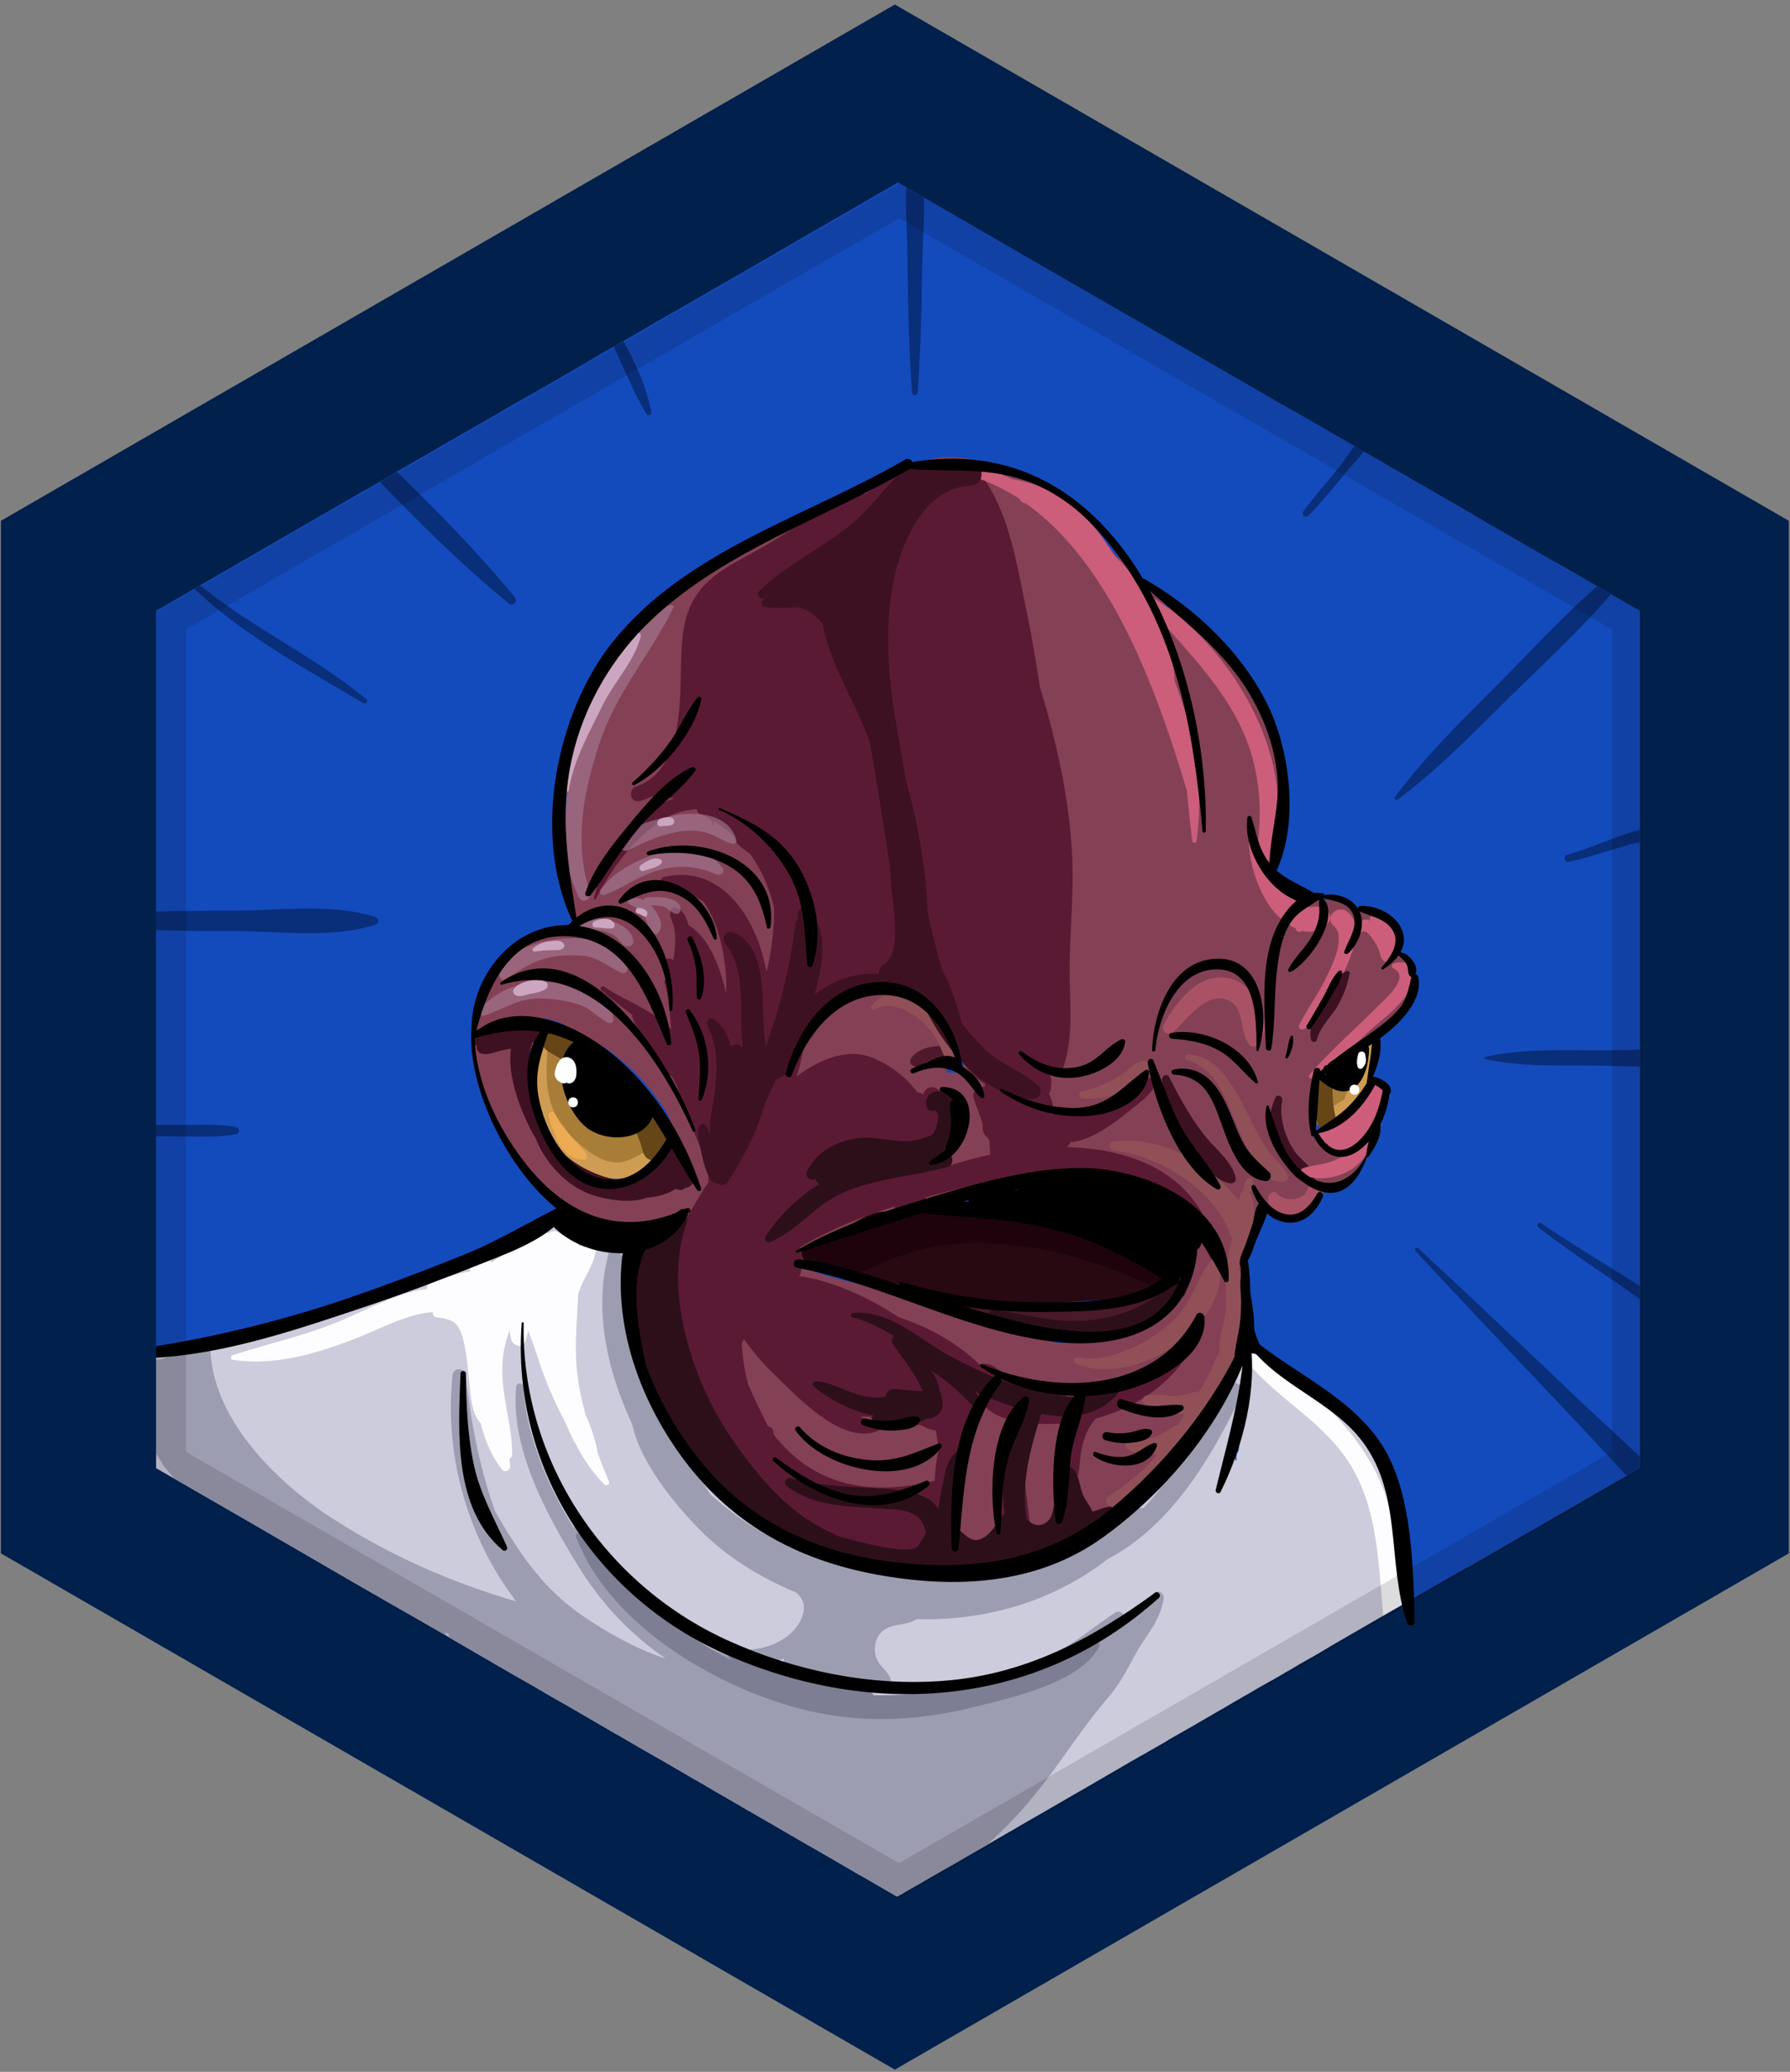<svg xmlns="http://www.w3.org/2000/svg" viewBox="0 0 110.979 128.417"><rect x="0" y="0" width="110.979" height="128.417" fill="#808080" stroke="none"/><path fill="#01204C" d="M110.906 96.279l-55.426 32-55.424-32v-64l55.424-32 55.426 32z"/><path fill="#134BBC" d="M101.678 37.861v53.14l-.01.01-.021.01-.41.24-.369.21-.62.35-4.15 2.39-.01.01-.13.08-.061.03-.55.32-.8.45-.1.06-.48.28-1.13.65-.851.49-.739.43-.24.13-.13.05-.11.07-1.03.59-2 1.15-.649.37-.17.1-.01.01-1.04.59-.04.03-.07.04-1.16.67-.45.26-.01.01-.01.01h-.01l-.42.24-1.12.65-.87.52-1.181.67-.079.05-.12.07-.04.03-.04.02-.021.01-.1.06-.29.17-.03.01-.16.09v.01l-.399.23-.38.22-.181.09-.02.02-.04.02-.69.39-.3.18-.02.01-.29.17-.15.08-.22.13-.24.14h-.01l-.71.42-.03.02-.3.17-1.36.79-.5.29-.95.54-.029.02h-.011l-.359.21-.24.15-.84.48-.63.36-.061.03-.5.29c-.01.01-.01.01-.01 0l-.53.31-.29.17-.76.44-.05.03-.05.03-.03.01c0 .01-.01.01-.01.01l-.021.02-.25.14-1 .58-.17.1-.04.02-.38.22-1.42.82-.36.21-.09.05-.24.14-.8.46-.26.15-.28.16-.01.01-.2.12-.229.13-.351.2-.83.48-.01.01-.09.05-1.32.76-.02.01-.79.46-.61.35h-.01l-1.41.81-.02.02-.25.14-.56.32h-.01l-.13.08-.19.11-.27.16h-.01l-.2.12-.061-.03-1.14-.66-.02-.01-.2-.12-.851-.49-.029-.01-.33-.19-.011-.01-1.399-.81-.01-.01-.021-.01-1.37-.79-.029-.02h-.011l-.83-.48-.06-.04-.34-.19-.181-.11-.02-.01-.66-.38-.04-.03-.09-.05-.1-.06-.13-.07-.271-.16-.12-.07h-.01l-.72-.42-.24-.13-.39-.23-.051-.03-.029-.02-1.4-.81h-.01l-.481-.29h-.01l-.269-.16-.62-.36-.03-.01-.06-.04-.039-.02-1.29-.75-1.07-.62-.69-.39-1.649-.96-.13-.07-2.891-1.68-.37-.21-.05-.03-.39-.22-.49-.28-.33-.2-1.2-.69-.649-.37-.57-.33-.47-.27-.441-.26-.3-.17-.5-.29-.17-.1c-.01 0-.02-.01-.03-.02l-2.309-1.34-.21-.12-.05-.03-1.16-.67-.67-.38-.82-.47-.09-.05-.5-.29-.01-.01-.211-.12h-.01l-1.04-.6c-.01-.01-.01-.01-.02-.01l-1.86-1.08-1.019-.59-2.11-1.23-.09-.05-.2-.12s-.01 0-.02-.01l-.28-.16-.53-.3-.82-.48-.06-.04h-.01-.01l-.49-.29-.7-.4-.68-.39-1.221-.71-.1-.06h-.01l-.33-.19-.41-.24h-.01l-.431-.25-.989-.57-.08-.04-.03-.02v-53.14l.78-.45 1.59-.92.36-.21 3.38-1.95 1.059-.61 5.78-3.34h.01l.91-.52 1.05-.62 1.82-1.05h.01l.87-.51 3.63-2.08.64-.38.94-.54.17-.09 1.66-.95.78-.45.38-.22.44-.26.67-.39.431-.26.52-.3.5-.28.59-.34 1.19-.68.689-.41.75-.43.65-.37h.01l.05-.03.431-.25 5.29-3.05.109-.06.08-.05.271-.16 5.52-3.19.55-.32 1.44-.83.51.3 1.09.63 2.86 1.65 3.09 1.79 2.601 1.5.22.13 4.69 2.7.98.57 5.13 2.96.91.52 1.04.61 2.3 1.31.87.5.691.4.829.48.49.28.58.34.3.17.801.46.09.06 1.81 1.04 3.28 1.89.5.29.04.03v.01l.26.14.66.39 1.46.84 1.94 1.12.779.44.44.25.49.28 1.449.84.17.1.851.49 1.804 1.04z"/><path fill="#092E7A" d="M101.678 90.301v.7l-.01.01-.021.01-.41.24-.369.21c-1.28-1.33-2.511-2.7-3.74-3.99-3.141-3.31-6.271-6.61-9.37-9.95-.1-.11.06-.27.17-.16 3.34 3.1 6.64 6.22 9.94 9.37 1.23 1.17 2.541 2.34 3.81 3.56zM101.678 65.061v1.05c-.87-.02-1.73-.05-2.59-.06-2.33-.04-4.73.1-7.01-.41-.061-.02-.061-.11 0-.13 2.59-.58 5.37-.38 8.01-.42.531 0 1.06-.02 1.59-.03zM99.028 36.331c-1.88 1.64-3.59 3.46-5.34 5.25-2.47 2.51-5.1 4.99-7.2 7.81-.079.1.07.24.171.17 2.559-1.92 4.84-4.29 7.119-6.53 2.08-2.04 4.21-4.01 6.101-6.21l-.851-.49zM57.278 12.241c.04 1.52-.09 3.06-.109 4.52-.03 2.53-.101 5.04-.27 7.57-.02.22-.34.22-.359 0-.19-2.84-.25-5.67-.28-8.52-.02-1.37-.13-2.8-.07-4.2l1.088.63zM24.598 29.241c2.58 2.49 5.08 5.06 7.311 7.77.22.27-.11.6-.381.38-2.79-2.3-5.43-4.87-7.98-7.53l1.05-.62zM23.278 57.311c-2.68.88-6.069.39-8.88.4-1.59 0-3.149-.01-4.72-.06v-1.15c1.57-.05 3.13-.06 4.72-.06 2.811.01 6.2-.48 8.88.4.23.08.23.39 0 .47zM9.678 70.421c.42.01.85.01 1.28.01 1.229.01 2.479.09 3.689-.14.221-.04.221-.39 0-.43-1.05-.2-2.1-.15-3.17-.14-.59 0-1.2-.01-1.8 0v.7zM101.678 79.711v.82c-.54-.39-1.07-.78-1.6-1.13a95.976 95.976 0 0 1-4.69-3.31c-.17-.12-.01-.4.16-.28 1.78 1.22 3.62 2.31 5.439 3.47.231.14.462.29.691.43zM101.678 51.431v.76c-.25.05-.5.11-.74.18-1.22.36-2.42.76-3.66 1.05-.279.07-.399-.36-.119-.44 1.349-.36 2.949-1.14 4.519-1.55zM83.978 27.641c-.34.45-.649.92-.97 1.33-.73.92-1.53 1.8-2.22 2.75-.13.19.16.41.319.25.82-.82 1.551-1.73 2.28-2.62.35-.43.8-.88 1.17-1.37l-.579-.34zM38.648 21.141c.771 1.38 1.44 2.86 1.73 4.39.04.18-.2.3-.3.13-.79-1.33-1.37-2.77-2.021-4.18l.591-.34zM12.409 36.281c3.239 2.64 7.069 4.39 10.3 7.06.14.11-.04.33-.19.24-3.59-2.15-7.42-4.19-10.47-7.09l.36-.21z"/><path fill="#844155" d="M87.293 59.755c-.073-.167-.208-.302-.452-.51-.051-.043-.107-.069-.162-.096.029-.062.062-.121.074-.202.012-.073.008-.138.014-.207l.014.002c0-.026-.008-.052-.01-.078.048-1.129-.74-1.762-1.846-2.085-1.65-.483-2.526-1.322-4.208-.404a.795.795 0 0 0-.167-.305c-.016-.017-.033-.03-.049-.046-.409-.676-1.151-1.242-1.823-1.628.461-1.398.855-2.809.964-4.333.34-4.772-3.424-9.343-6.93-12.073a.843.843 0 0 0-.386-.165c-.477-.828-1.018-1.368-1.633-1.438-.027-.069-.06-.137-.087-.206a8.468 8.468 0 0 0-.436-1.025c-.174-.341-.523-.427-.848-.359a25.892 25.892 0 0 0-.642-.763c-.487-.877-1.162-1.628-1.961-2.263-.855-.862-1.859-1.548-3.108-1.867-.053-.013-.1-.009-.149-.013-2.378-1.257-5.019-1.92-6.919-.758-.439.104-.629.231-.953.558a.913.913 0 0 0-.185.28c-.879.517-1.976.691-2.944.956-1.51.414-2.888 1.295-4.217 2.091-1.145.685-2.228 1.459-3.355 2.164-.024.007-.049.01-.072.018-.717.229-1.509.7-2.189 1.271-.969.56-1.852 1.174-2.642 2.034-4.53 4.933-5.772 12.056-4.403 18.474.05.234.17.385.314.492l.105.524a5.807 5.807 0 0 0-1.369.003c-2.203.286-4.621 2.23-5.061 4.43a.867.867 0 0 0 .129.673c-.035.033-.074.061-.107.095a.587.587 0 0 0-.086.76.673.673 0 0 0-.131.383c-.036 3.151 1.799 7.021 4.297 9.238.246.332.512.652.819.942.585.553 1.311.888 2.087 1.128.974.541 2.05.877 3.16.947a.727.727 0 0 0 .498.169c-.254.108-.47.313-.537.571-1.232 4.718.784 10.699 3.874 14.334 1.603 1.885 3.961 3.041 6.281 3.81.872.573 1.998.907 2.873 1.185 1.99.632 3.845 1.039 5.759.568 2.978.102 6.074-.601 8.561-1.672 3.411-1.47 6.547-4.2 8.364-7.436 1.557-2.769 1.759-6.133 1.789-9.283.127-1.398.594-2.732 1.049-4.07.171.246.388.463.636.644.473.345 1.218.383 1.588-.058.255-.002.504-.066.735-.219.423-.278.667-.991.576-1.563.278.082.56.136.839.144.845.025 1.593-.619 1.701-1.403.268-.174.515-.388.699-.678.34-.534-.428-1.106-.863-.667-.789.795-2.396.38-2.553-.873-.106-.855.024-1.852.176-2.696l.077-.425c.649-.336 1.239-.891 1.68-1.509 1.532-1.032 3.202-2.063 3.646-3.562a.562.562 0 0 0 .454-.511c.063-.484.024-1.085-.349-1.439zm-54.479 3.254c-.037.021-.071.045-.107.068a.427.427 0 0 0-.372.177 9.29 9.29 0 0 0-.428.584l-.001-.001c-.013 0-.02.007-.031.008a1.905 1.905 0 0 0-.824-.368c.536-.339 1.136-.473 1.763-.468zm9.705 8.524l-.017-.016c-.007-.04-.003-.079-.012-.12-.092-.403-.636-.644-.986-.401-.835.577-1.367 1.344-1.917 2.153-1.162.328-2.543.48-2.863.352a.533.533 0 0 0-.423.019c-.625-.361-1.218-.842-1.773-1.395-.353-.546-.634-1.168-.896-1.845-.836-2.158-1.348-4.565.096-6.532.175-.239.111-.48-.049-.647.441.086.888.223 1.329.405a.845.845 0 0 0 .406.326c.624.232 1.36.702 2.133 1.129.597.428 1.12.861 1.517 1.223.941.861 1.664 1.841 2.328 2.854.316.858.702 1.677 1.178 2.416-.018.026-.033.053-.051.079zm16.341-5.79c.038-.019.077-.028.114-.05.09-.053.161-.124.246-.182.205.021.408.045.611.072-.055.306-.113.612-.16.919-.319-.012-.671-.02-1.014-.029.069-.244.143-.485.203-.73zm-5.725 27.602c-.12.004-.223.031-.318.064-.341-.19-.683-.381-1.016-.599.217-.029.413-.135.568-.277.298.282.616.545.939.804a9.566 9.566 0 0 1-.173.008zm22.106-16.178c-.411-.274-1.056-.191-1.2.408a22.724 22.724 0 0 1-.882 2.891c-.725.564-1.364 1.22-2.128 1.74-1.675 1.142-3.595 1.064-5.496 1.024-2.177-.437-4.398-1.418-6.403-1.992-.754-.216-1.53-.375-2.31-.528-1.159-.488-2.362-.828-3.603-1.123-.631-.15-1.284-.331-1.946-.506-.192-.067-.385-.149-.578-.199h-.009a7.99 7.99 0 0 0-.94-.401c1.854-.775 3.38-2.08 5.063-3.154 1.14-.188 2.211-.538 3.255-.963 1.109-.191 2.233-.331 3.247-.564 1.619-.372 3.293-.722 4.954-.743.634-.008 1.285.112 1.932.3 1.145.517 2.297 1.018 3.481 1.436.15.053.285.04.411.002.671.852 1.453 1.523 2.413 1.698.058.011.112.008.168.009l.001.001c.246.197.638.236.934.115.02.187.054.371.069.56a.75.75 0 0 0-.433-.011z"/><path fill="#280811" d="M72.044 78.506c-.163.032-.323.055-.484.08.057-.271-.032-.554-.348-.704-.76-.361-1.67-.697-2.629-.971-1.285-.848-2.793-1.005-4.306-1.12a66.83 66.83 0 0 1-.872-.073.835.835 0 0 0-.75-.831 12.127 12.127 0 0 0-1.846.016c-1.681-.664-3.586-.923-4.919.408a.668.668 0 0 0-.104.143c-.086.052-.168.091-.261.159a.797.797 0 0 0-.24.309 21.639 21.639 0 0 0-5.228 1.323c-.682.266-.467 1.214.224 1.162a.578.578 0 0 0 .521.199c.318-.032.633-.088.942-.168l.005-.002a.783.783 0 0 0 .46.474c1.246.489 2.517.616 3.8.71 1.329.441 2.658.944 4.026 1.017.318.017.648.029.984.037 1.588.452 3.29.23 4.962.057 2.251-.233 4.273-.057 6.392-.959l.019-.003-.002-.004c.054-.022.105-.038.159-.062.716-.323.18-1.331-.505-1.197z"/><path fill="#491A28" d="M72.906 79.229c-.314.033-.664.023-.909.249-.152.14-.307.265-.462.386-2.398 1.109-4.648 1.114-7.379 1.242-.063.003-.113.034-.166.059-1.543-.259-3.08-.583-4.6-.311-.279.05-.282.518 0 .565 2.543.429 4.992 1.223 7.584 1.272 1.319.026 2.632-.307 3.841-.799.368-.15.749-.466 1.132-.758.428-.214.855-.443 1.292-.679.55-.295.331-1.294-.333-1.226z"/><path fill="#A87D38" d="M40.257 69.35a.648.648 0 0 0-.8-.003l-.016-.007c-.052-.041-.1-.086-.154-.122-.338-.22-.836-.007-.929.378a.717.717 0 0 0 .16.662c-.588-.081-1.154-.209-1.691-.431-.023-.721-.33-1.351-.709-2.003l-.035-.06c.002-.037 0-.074.002-.111a.58.58 0 0 1 .02-.143c.347-.121.571-.582.236-.87-.356-.306-.694-.334-.977-.208-.088-.347.003-.786.024-1.151.001-.007.004-.011.004-.018l.003-.063c.016-.284-.11-.462-.284-.56-.049-.063-.101-.098-.151-.142.133-.241.014-.608-.275-.676-.375-.089-.71-.011-1.048.168-.348.185-.343.732 0 .918l.05.025a3.114 3.114 0 0 0-.34.62c-.288.713-.227 1.51.007 2.294-.238 2.27 1.457 4.885 3.801 4.864.588.231 1.241.279 1.991.009.634-.228 1.083-.608 1.342-1.068l.132-.029a.554.554 0 0 0 .397-.398c.154-.787-.119-1.379-.76-1.875zM84.444 65.177c-.326.393-.651.799-.956 1.22a.58.58 0 0 0-.213-.08c-.428-.061-.723.151-.915.461-.158-.076-.36-.062-.445.122-.312.675-.256 1.447-.271 2.177 0 .019.01.038.012.058-.024.062-.048.124-.069.185-.14.406.422.71.707.412.055-.058.104-.13.148-.207 1.926-.388 2.261-2.192 2.799-3.884.138-.439-.489-.835-.797-.464z"/><path fill="#CDCCDD" d="M86.918 98.941a.792.792 0 0 0-.23-.34c.11-.84 0-1.62-.229-2.38.13-1.37 0-2.8-.391-4.11.03-.01.061-.03.08-.06.45-.66-.31-1.7-.68-2.23-.6-.86-1.35-1.59-2.19-2.21-.069-.05-.149-.04-.22 0-.609-.72-1.47-1.24-2.29-1.82a.617.617 0 0 0-.59-.09c-.01 0-.01-.01-.02-.02a4.751 4.751 0 0 0-.57-.46c-.45-.42-.84-.88-1.41-1.16a.899.899 0 0 0-.44-.08.327.327 0 0 0-.229-.16.36.36 0 0 0-.11-.02.451.451 0 0 0-.42.32c-.189.79-.58 1.56-1 2.3-.1.18-.21.36-.31.54-.13.22-.26.44-.391.65-.779 1.3-1.949 2.14-2.64 3.42-1.92 1.47-3.74 3.1-5.48 4.79a.852.852 0 0 0-.23-.04c-.69-.01-1.09.2-1.69.58-1.31.83-3.859.94-5.35 1.12-1.31.17-2.63-.01-3.95.07-.17.02-.62.04-1.17.03-.359-.17-.729-.3-.939-.41-.99-.53-2.051-1.27-3.221-1.05-.159.02-.239.14-.279.27-.13-.08-.271-.15-.41-.22-.26-.88-2.41-1.79-3.23-1.88-.109-.16-.229-.32-.34-.48-1.31-.75-2.2-1.99-3.21-3.08-.13-.06-.25-.13-.39-.18-.81-1.09-1.61-2.18-2.31-3.31-.01-.01 0-.03-.01-.05-.12-1.09-.54-2.11-.94-3.13-.09-.92-.23-1.82-.56-2.65 0-.01-.01-.04-.01-.06a.588.588 0 0 0-.181-.36l-.02-.02c.12-.84.22-1.68.32-2.52.029-.33-.13-.53-.351-.63 0-.12.011-.25.011-.37.01-.79-.931-.9-1.301-.4a.5.5 0 0 0-.76.4v.08a.69.69 0 0 0-.18-.24c-.36-.3-1.481-.72-1.62-1.14-.36-.97-1.9-.58-1.57.43.03.11.07.2.12.28-1.67.44-3.22 1-4.9 1.58-2.19.76-4.489 1.17-6.63 2.08-1.09.47-2.109 1.05-3.159 1.58-.98-.09-2.04.35-2.921.68-.829.31-1.67.65-2.529.87-.061-.01-.13-.01-.2-.01-.19-.01-.38-.02-.57-.01-.75 0-1.51.07-2.26.01-.24-.02-.42.06-.54.21v7.15l.03.02.08.04.989.57.07.04 4.32 2.49.069.04 2.31 1.34 2.76 1.6 1.86 1.08c.01 0 .01 0 .02.01l1.04.6h.01l.211.12.01.01.5.29.09.05.82.47.67.38 2.069 1.19.21.13 1.45.84c.01.01.021.02.03.02l.17.1.5.29.3.17.441.26.47.27.57.33.649.37 1.2.69.33.2.49.28.39.22.05.03.37.21 2.891 1.68.13.07 1.649.96.69.39 1.07.62 1.29.75.039.02.06.04.03.01.62.36.269.16h.01l.481.29h.01l1.4.81.029.02.051.03.39.23.24.13.72.42h.01l.12.07.271.16.13.07.1.06.09.05.04.03.66.38.02.01.181.11.34.19.06.04.83.48h.011l.029.02 1.37.79.021.01.01.01 1.399.81.011.01.33.19.029.01.851.49.2.12.02.01 1.14.66.061.03.2-.12h.01l.27-.16.19-.11.13-.08h.01l.56-.32.25-.14.02-.02 1.41-.81h.01l.61-.35.79-.46.02-.01 1.051-.6.01-.01.26-.15.09-.05.01-.01.83-.48.351-.2.229-.13.2-.12.01-.01.28-.16.26-.15.8-.46.24-.14.09-.05.36-.21 1.42-.82.38-.22.04-.02.17-.1 1-.58.25-.14.021-.02s.01 0 .01-.01l.03-.01.05-.03.05-.03.76-.44.29-.17.53-.31c0 .01 0 .01.01 0l.5-.29.061-.03.63-.36.84-.48.24-.15.359-.21h.011l.029-.02.95-.54.5-.29 1.36-.79.3-.17.03-.02.71-.42h.01l.24-.14.22-.13.15-.08.29-.17.02-.01.3-.18.69-.39.04-.02.02-.02.181-.09.38-.22.399-.23v-.01l.16-.09.03-.01.29-.17.1-.06.021-.01.04-.02.04-.03.12-.07.079-.05 1.181-.67.87-.52 1.12-.65.42-.24h.01l.01-.01.01-.01.45-.26 1.23-.71.04-.03 1.05-.6.17-.1c-.024-.15-.084-.3-.174-.43zm-10.1-9.29c0 .08-.01.17-.02.26-.12.17-.17.4-.13.62a.384.384 0 0 1-.09-.05c-.021-.27-.16-.52-.36-.7.21-.27.41-.55.62-.83-.009.23-.02.46-.02.7z"/><path fill="#4F192B" d="M59.173 65.089c-.696-.499-2.271-.222-2.711.546-.101.177-.002.371.178.436.579.211 1.357-.255 1.887.125.674.481 1.312-.631.646-1.107z"/><path fill="#5B1A33" d="M66.146 71.096a.962.962 0 0 0 .225-.299 3.736 3.736 0 0 0 1.202-.329c.859-.398 1.617-.938 2.348-1.537.548-.45 1.578-1.124 1.726-1.848.021-.1-.027-.196-.128-.226-.885-.264-2.005.842-2.665 1.324a16.06 16.06 0 0 1-1.203.82.553.553 0 0 0-.431-.215c-.654-.027-1.302-.223-1.939-.174l.002-.015a1.649 1.649 0 0 0-.257-.78v-.005a.897.897 0 0 0 .135-.597.753.753 0 0 0-.091-.579c-.03-.061-.069-.116-.102-.176.348.166.85.041.994-.41.535-1.671.399-3.445.36-5.182-.047-2.023.143-4.037.176-6.059.067-4.193-.841-8.304-2.039-12.299a85.203 85.203 0 0 0-.892-5.023c-.571-2.787-1.078-5.961-2.879-8.254-.208-.265-.492-.144-.626.082-.027-.01-.045-.027-.075-.034-.751-.182-1.491-.401-2.268-.441a.576.576 0 0 0-.579.327 2.213 2.213 0 0 0-1.143-.082c-.027.005-.042.023-.061.036-.326.024-.616.26-.743.563-.443.14-.814.375-1.112.68a.646.646 0 0 0-.355.218c-2.238.448-4.439 2.179-6.285 3.238-2.609 1.496-4.684 2.191-5.107 5.522-.364 2.875.527 8.174-2.903 9.419-.547.198-.334 1.039.242.882a4.57 4.57 0 0 0 .787-.295.359.359 0 0 0 .356.125c.29-.059.634-.04.997.016a5.154 5.154 0 0 0-.564.22c-2.176 1.031-3.95 3.676-4.424 5.976-.014.066.08.114.114.048.915-1.768 2.071-3.375 3.656-4.594.771-.592 1.654-.935 2.615-.981.002.109.048.213.161.267.254.121.483.252.713.384.049.198.1.391.091.309.006.054.089.057.086 0-.004-.08-.018-.153-.028-.229.494.295.929.62 1.317.975a.654.654 0 0 0 .204.467c.225.209.471.402.73.582.048.071.104.135.155.203.598.87 1.023 1.885 1.343 3.072.039 1.358-.147 2.722-.455 4.058-.638-3.543-2.94-6.725-6.378-5.88-.248.061-.254.447 0 .505 1.005.228 1.819.575 2.498 1.041.847 1.268 1.197 2.81 1.345 4.319.044.446.049.896.027 1.346-.336-1.503-1.022-3.47-2.34-4.239-.104-.506-.342-.968-.819-1.098-.108-.029-.247.035-.27.153-.059.31-.054.387.073.69.209.503.213 1.032.185 1.566-.015.28-.058.554-.104.828-.024.003-.049.002-.072.009-.278-.261-.648.136-.413.424.039.047.069.098.106.146-.008.189-.003.375.014.559-.125.049-.224.173-.178.326.273.914.327 1.895.418 2.859-1.091-1.175-2.929-1.801-4.16-2.641-.136-.092-.3.121-.176.227.622.532 1.28 1.024 1.931 1.522-.008.037-.021.073-.009.115.072.239.187.461.314.677-.118.015-.216.09-.269.273-.053.184.117.3.267.271.017.02.039.046.067.084.068.089.143.173.214.258.21.25.416.504.622.757.373.458.729 1.051 1.236 1.387l.055.086c.011.017.024.025.036.04.056.148.121.288.209.405.473 1.543 1.137 3.014 1.724 4.527a.71.71 0 0 0 .225.301l.003 1.028c0 .052.019.09.027.136-.603.88-1.088 1.859-1.72 2.694-.643.145-1.22.401-1.863.791-.504.307-.395 1.021.014 1.274v.011a.778.778 0 0 0-.566.097c-.303.071-.586.311-.612.663-.271 3.739 1.425 8.682 4.099 11.878.201.291.439.549.71.779.383.388.778.745 1.19 1.053a.565.565 0 0 0 .536.101 17.956 17.956 0 0 0 2.398 1.786c.227.142.435.132.605.049.747.423 1.528.735 2.336 1.027.059.025.115.051.173.075 1.525 1.008 3.138 1.756 4.759 1.08.677.301 1.357.605 1.994 1.018.535.347 1.143-.12 1.184-.679.023-.314.047-.625.068-.937.268-.956.163-2.068.106-3.018a12.957 12.957 0 0 1-.022-.786.531.531 0 0 0 .199-.334c.228-1.319.38-2.643.425-3.974.312-.325.485-.544.774-.943.031-.043.042-.087.057-.131.368.567.98.921 1.691 1.134a8.618 8.618 0 0 0-.423 1.883c-.204 1.756-.424 4.435.499 6.034.271.472 1.154.444 1.249-.164.222-1.43-.265-3.001-.272-4.463a7.486 7.486 0 0 1 .606-3.017c.813.052 1.612.013 2.216-.035l.01-.002c-.08.208-.152.418-.212.624-.274.952-.517 2.523.06 3.4.085.128.284.145.365 0 .362-.653.343-1.57.474-2.299.144-.798.417-1.466.912-2.011 2.21-.572 4.358-1.919 5.565-3.788.201-.311-.183-.624-.476-.476-1.03.524-1.849 1.312-2.813 1.945-.477.313-1.069.498-1.674.641a.665.665 0 0 0-.578-.005 2.366 2.366 0 0 0-.369.207c-.175.034-.353.068-.518.104-.308.066-.631.115-.958.157-.012-.053-.014-.108-.042-.156-.22-.367-.584-.508-.98-.566-.069-.264-.309-.477-.614-.36a2.689 2.689 0 0 0-.538.288c-.594-.069-1.172-.415-1.656-.725-.495-.317-.726-.668-1.334-.652a.546.546 0 0 0-.233.07c-.751-.797-1.889-1.502-2.338-1.766-.864-.506-1.773-.878-2.7-1.2-1.849-1.216-4.026-2.218-6.154-2.543a.71.71 0 0 0 .126-.304c.014-.105.021-.204.023-.301a.897.897 0 0 0 .293-.204.53.53 0 0 0-.231-.874.893.893 0 0 0-.229-.039c1.766-1.092 3.816-1.916 5.919-2.584.028.211.169.394.442.399.69.012 1.197-.42 1.552-.983 1.431-.393 2.853-.734 4.192-1.048.247.166.616.191.848-.028a.984.984 0 0 0 .147-.183c.131-.025.261-.046.392-.067.039.027.077.056.125.075.598.238 1.277.222 1.91.244.36.012.587-.243.674-.541 3.834.022 7.439 1.532 9.317 5.32.11.222.406.055.372-.157-.8-4.844-4.884-6.596-9.27-6.715zM54.633 88.589c.121-.065.094-.26-.038-.292a5.761 5.761 0 0 1-1.27-.5c.185.01.373.01.562.005 1.097.356 2.235.58 3.157.507.324.186.651.315.984.35.042.275.083.551.128.826.013.08.044.148.081.211-.153.682-.27 1.371-.282 2.081-3.907.957-7.466.391-9.979-2.859l-.043-.238c-.029-.163-.167-.241-.313-.264-.414-.844-.827-1.683-1.208-2.529-.25-.856-.367-1.73-.426-2.614.042-.092.091-.176.135-.266.639.885 1.408 1.727 1.619 1.924 1.458 1.363 4.544 4.922 6.893 3.658zm3.375-16.062c.033-.262.03-.528.012-.794.344.059.702-.234.732-.615.003-.04.001-.078.003-.118a.978.978 0 0 0 .353-.298c.209-.299.224-.66.178-1.01.013-.027.027-.053.039-.081.282-.681.256-1.407-.249-1.975-.239-.27-.573-.215-.794-.023a1.28 1.28 0 0 0-.313-.187c-.357-.142-.634.095-.732.398a9.161 9.161 0 0 0-.384-.152 6.552 6.552 0 0 0-2.802-2.126c-1.43-.569-3.216.048-4.673 1.195.289-.774.376-1.64.621-2.433a.666.666 0 0 0-.059-.535c2.479-2.638 6.984-4.406 8.693-.123.624 1.564 1.281 2.855 2.469 3.558a.68.68 0 0 0-.076.179c-.36-.086-.782.27-.662.675.144.484.361.945.505 1.435.019.065.04.125.06.189a.837.837 0 0 0 .325.849c.034.07.059.142.099.211l.002.004c.003.266.018.541.047.812-1.147.25-2.28.582-3.394.965z"/><path fill="#CC5E7B" d="M86.566 58.639c.076-.925-.472-1.697-1.369-1.906-.183-.043-.354.174-.249.329-.076-.023-.146-.059-.229-.066-.36-.032-.434.326-.487.58-.031.149.151.278.268.156.021-.023-.197-.059.021-.021.059.01.129.033.18.061.163.088.297.273.403.42.14.194.253.408.355.625.093.199.099.443.224.624.215.31.651.256.776-.102a.83.83 0 0 0 .007-.454.447.447 0 0 0 .1-.246zM86.423 59.703c-.138.033-.177.249-.041.314 1.121.532-.508 1.904-1.053 2.451-1.362 1.364-2.876 2.676-4.13 4.132-.109.127.026.296.176.227 1.32-.612 2.315-1.804 3.366-2.779.798-.74 1.575-1.258 2.262-2.115.674-.843 1.13-2.639-.58-2.23zM83.536 56.515c-.597-.481-1.454.34-.856.856.838.723-.155 2.597-.51 3.329-.476.978-1.137 1.852-1.615 2.821-.073.147.045.326.216.281 1.23-.323 2.056-2.429 2.505-3.439.456-1.026 1.4-2.929.26-3.848z"/><path fill="#CC5E7B" d="M82.36 56.537a.652.652 0 0 0-.54-.345c-.481-.009-.798.113-1.234-.148-.48-.287-.884-.805-1.221-1.242a14.243 14.243 0 0 1-.865-1.23.448.448 0 0 0 .213-.257c2.121-5.903-2.397-13.451-7.455-16.405a.215.215 0 0 0-.193-.018c-.491-.82-1.042-1.559-1.627-2.116-.126-.12-.241-.248-.362-.371-.949-1.517-2.112-2.921-3.515-3.634-.87-.648-1.796-.885-2.82-1.085a7.963 7.963 0 0 0-1.854-.621c-.401-.079-.553.473-.168.61.895.319 1.73.748 2.515 1.263a.326.326 0 0 0 .191.209c.037.016.069.024.104.035l-.004.007c.03.007.061.019.093.026 5.355 3.803 8.165 11.781 9.968 17.794.11 1.033.196 2.072.335 3.11.022.171.243.171.266 0 .49-3.669-.164-6.762-1.351-9.88-.065-1.29-.479-2.711-1.08-4.028 1.573 1.815 3.221 3.502 4.5 5.594 1.697 2.776 2.083 5.531 1.718 8.622-.048-.149-.107-.297-.133-.448-.04-.239-.416-.176-.414.056.012 1.39.496 2.953 1.271 4.101.349.518.971 1.108 1.637 1.414.018.14.137.24.28.204.051-.013.095-.036.142-.056.501.125 1.001.051 1.407-.374.316-.111.382-.537.196-.787z"/><path fill="#AA5265" d="M81.401 73.271c-.348.162-.313.651-.646.862-.508.322-1.233.262-1.614-.188-.093-.109-.245-.075-.342 0-.268.208-.231.654-.003.882.297.296.679.395 1.083.439.875.095 1.785-.317 2.113-1.155.141-.363-.105-1.067-.591-.84z"/><path fill="#915058" d="M79.83 72.874c-.262-.652-.93-1.112-1.322-1.701-.588-.88-1.002-1.88-1.504-2.811-.7-1.297-1.703-3.006-3.368-2.997-.191.001-.227.276-.045.33 2.034.6 2.553 2.881 3.333 4.593.446.979 1.324 3.158 2.705 2.94.144-.021.256-.219.201-.354zM77.486 73.939c.196-.249.346-.544.148-.834-.065-.097-.213-.136-.301-.039-.188.211-.204.484-.283.749-.027.021-.057.042-.074.078-.08.161-.137.337-.181.521-.577-.744-1.304-1.395-1.799-1.789-1.688-1.346-3.856-2.169-6.016-1.85-.327.048-.202.497.071.529 1.854.221 3.596 1.065 5.039 2.226a7.787 7.787 0 0 1 1.827 2.157c.219.375.327.773.495 1.14-.14.447-.303.937-.26 1.334a.192.192 0 0 0-.101.139c-.142 1.002.042 2.047-.072 3.067-.071.638-.437 1.56-.353 2.286-.324.772-.647 1.547-1.086 2.284-.067.114-.141.223-.211.335-.457-.003-.982.243-1.425.251-.611.011-1.248-.171-1.849-.016-.198.052-.295.34-.127.483.58.493 1.438.621 2.176.65a3.1 3.1 0 0 0 .363-.013c-.151.235-.291.477-.436.715a.515.515 0 0 0-.192.043c-.397.18-.715.488-1.127.655-.472.191-.985.272-1.482.141-.41-.108-.633.449-.283.671.515.327 1.188.392 1.834.27-.878 1.075-1.918 1.866-3.06 2.637a.323.323 0 0 0 .161.597c1.351.088 2.512-1.158 3.366-2.058.576-.608 2.254-2.262 1.949-3.259a43.117 43.117 0 0 0 1.505-2.005c.742-1.067 1.688-2.664 1.31-4.01.021-.242.038-.47.057-.657.083-.83.152-2.007-.301-2.799.374-.206.556-.66.664-1.129.012-.015.027-.022.038-.039.256-.416.291-.872.187-1.336.103-.704.171-1.545-.171-2.125z"/><path opacity=".6" fill="#A57E97" d="M41.744 37.681c.05-.103-.031-.203-.142-.184-2.863.507-4.502 5.091-5.443 7.457-1.314 3.3-1.842 7.389-.26 10.684.183.381.804.111.678-.286-1.009-3.181-.415-6.28.619-9.36 1.052-3.134 3.132-5.434 4.548-8.311zM44.798 53.807c-1.628-2.357-6.279-.565-7.589 1.375-.098.146.064.354.229.298.976-.329 1.824-.964 2.79-1.339 1.419-.552 2.792-.574 4.18.056.234.107.57-.13.39-.39z"/><path opacity=".6" fill="#A57E97" d="M41.619 50.577c-.903.196-3.105.647-3.105 1.874 0 .231.242.344.434.25.903-.444 1.706-.839 2.702-1.066.704-.162 1.342-.218 2.054-.047.609.147 1.103.562 1.715.716a.193.193 0 0 0 .235-.235c-.459-1.698-2.624-1.798-4.035-1.492zM34.855 60.948c-1.933-.242-3.717.076-5.066 1.573-.159.177-.008.511.247.424 1.299-.44 2.168-1.124 3.639-1.058a8.519 8.519 0 0 1 2.208.369c.705.223 1.169.807 1.805 1.14.146.077.346-.017.341-.196-.043-1.506-1.926-2.096-3.174-2.252zM33.849 58.324c-.727.142-3.862 1.138-2.727 2.391.04.044.115.053.166.021.983-.616 1.637-1.144 2.839-1.401.636-.137 1.273-.146 1.918-.104.978.063 1.612.653 2.446 1.05.234.112.464-.068.419-.322-.366-2.054-3.538-1.933-5.061-1.635zM35.632 57.136c-.14.08-.091.264.041.314.466.179 1.017.118 1.504.207.314.057.607.161.883.319.26.149.382.412.605.595.205.169.645.091.603-.25-.155-1.285-2.686-1.725-3.636-1.185zM40.069 55.627c-.1.014-.142.088-.159.17a1.406 1.406 0 0 0-.774-.136c-.178.019-.315.293-.104.386.389.17.724.465.952.822.201.312.212.731.506.979.087.073.208.085.293 0 .424-.42.078-1.087-.21-1.483-.067-.093-.146-.172-.224-.25a2.7 2.7 0 0 1 .753.071c.316.083.503.411.816.453.106.014.208-.024.24-.137.277-.961-1.578-.947-2.089-.875z"/><path fill="#915058" d="M57.335 62.275c-1.033-.766-2.492-1.06-3.311.111-.078.111.07.234.177.176.991-.54 2.147.049 2.917.704a4.76 4.76 0 0 1 1.002 1.218c.224.381.265.831.569 1.163.132.143.334.08.436-.056.797-1.069-1.05-2.767-1.79-3.316zM71.052 65.742c-.628-.002-1.102.601-1.605.923-.682.436-1.576.826-2.371.989-.255.053-.183.427.06.438.967.04 1.686-.085 2.563-.513.635-.31 1.565-.775 1.648-1.543.016-.161-.148-.294-.295-.294z"/><path fill="#AA5265" d="M76.676 60.791c-2.089-.876-3.64 1.133-4.531 2.721-.213.381.275.737.589.455.86-.772 2.061-2.562 3.433-1.966 1.055.458.639 2.039 1.318 2.769.125.135.342.121.469 0 1.126-1.07-.082-3.478-1.278-3.979z"/><path fill="#915058" d="M74.954 78.26c-.865 1.282-1.121 2.62-2.324 3.708-1.397 1.264-3.94 2.569-5.796 2.166-.209-.045-.369.268-.153.364 3.483 1.548 9.304-2.041 8.979-6.047-.031-.379-.49-.513-.706-.191z"/><g fill="#2D0F1A"><path d="M65.588 92.951l.002-.001.025-.025-.027.026zM65.616 92.924c.159-.155.094-.096 0 0z"/><path d="M69.289 86.397c.193-.223.002-.502-.271-.464-.652.094-1.174.304-1.795.515-.981.334-2.329-.13-3.296-.346-1.695-.378-3.306-1.163-4.841-1.95-1.966-1.009-3.837-2.979-6.182-2.784-.156.013-.205.242-.038.284.915.233 1.755.665 2.566 1.175-.145.12-.207.31-.06.515.319.444.644.884.958 1.329.126.235.294.453.434.679.173.281.316.578.437.885-.011-.012-.015-.014-.026-.027-.577.016-1.173-.093-1.75-.118-.291-.012-.483.232-.514.488-.544.127-1.195-.013-1.706-.146-.879-.229-1.735-.803-2.655-.812-.145-.001-.216.179-.116.28.608.614 2.293 1.589 3.745 1.834-.016.01-.033.016-.049.027-.14.099-.09.31.087.32.947.055 1.93.102 2.875.008a.525.525 0 0 0 .311-.15c.581-.02.996-.272 1.031-.915.016-.281-.068-.566-.182-.845-.036-.385-.229-.802-.489-1.216.085.062.168.129.256.187.92.607 1.592 1.287 2.362 2.053.18.178.441-.006.398-.232a1.763 1.763 0 0 0-.351-.748c.316.165.636.323.968.451.599.23 1.251.468 1.924.664-1.071 1.727-1.374 4.259-1.029 6.456-.452.491-.707 1.133-1.29 1.499-.756.474-1.144-.208-1.682-.581.322-.515.408-1.048.011-1.624-.015-.021-.036-.031-.054-.049.051-.19.099-.381.145-.573.181-.755.555-1.624.25-2.384-.046-.115-.188-.213-.31-.126-.63.445-.737 1.196-.891 1.913a18.545 18.545 0 0 0-.295 1.674c-.161-.249-.345-.466-.563-.6-.937-.573-2.028-.614-3.098-.68-1.857-.115-3.663-.139-5.471-.65-.259-.073-.509.292-.277.477 1.591 1.277 3.798 1.273 5.748 1.409 1.103.077 2.52-.008 2.831 1.289.023.098.038.196.05.293-.146.227-.302.447-.436.682-.416.73-3.615-.19-4.982-.544a26.033 26.033 0 0 1-1.225-.621c-2.249-1.238-4.028-3.455-5.451-5.534-2.39-3.49-4.231-9.201-2.697-13.371.087-.234-.252-.34-.378-.16-.14.199-.247.411-.358.621-.166-.127-.395-.169-.644-.039-.734.381-1.219.969-1.536 1.671-1.104 1.22-1.048 3.483-.235 5.082.267 1.46.691 2.832 1.008 3.756 1.355 3.963 5.764 8.11 9.662 9.544.274.101.454-.154.431-.39a18.62 18.62 0 0 0 4.769 2.157c.294.084.525-.302.301-.516-.026-.025-.055-.045-.082-.07.725.095 1.418.062 1.983-.221.035-.018.064-.047.097-.069 1.512.593 3.454.218 4.967-.071.262-.05.557-.112.869-.184.248.116.545.028.717-.178 1.868-.495 4.113-1.351 4.933-2.672.178-.287-.113-.642-.428-.557a14.35 14.35 0 0 0-.943.302c-.133-.301-.346-.588-.492-.843-.325-.57-.281-1.41-.76-1.861a.294.294 0 0 0-.408 0c-.534.472-.309 1.317-.048 1.897a.37.37 0 0 0-.438.055 1.293 1.293 0 0 0-.144.163c-.114.225-.146.455-.209.697-.073.283-.282.552-.56.659-.44.17-.776-.037-1.025-.354-.375-2.14.248-4.424.912-6.476 1.737.323 3.485.183 4.724-1.239z"/></g><path fill="#2D0F1A" d="M58.781 71.477c.001-.039.006-.076-.001-.118-.012-.071-.01-.145-.008-.219.607-.61.805-1.759.534-2.52-.158-.444-.601-.992-1.127-.973-.531.018-.856.378-.746.908.058.278.339.354.569.275.005.006.001.008.01.016.065.063.12.176.131.268.037.31-.049.618-.151.907-.055.155-.168.253-.271.361-.549.185-1.048.379-1.699.354-.902-.035-1.744-.276-2.653-.207-1.328.1-2.747.835-3.328 2.058-.153.323.155.64.481.481l.028-.014a.74.74 0 0 0 .249.346c-1.332.781-2.598 2.078-3.345 3.246-.104.164.07.42.265.344 1.525-.594 2.563-1.986 3.994-2.782 2.044-1.137 4.791-1.259 7.007-1.864.423-.116.433-.694.061-.867z"/><path fill="#3D1122" d="M64.378 67.291c-1.028-.94-2.385-1.327-3.407-2.349a14.51 14.51 0 0 1-1.37-1.581c-.188-.913-.625-2.165-1.17-3.216a41.955 41.955 0 0 1-.925-3.697c-.108-2.751-.604-5.437-1.341-8.093a93.63 93.63 0 0 0-.413-2.407c-.621-3.311-1.046-6.993-.266-10.314.544-2.315 1.956-5.393 4.648-5.52.983-.046.935-1.378 0-1.492-1.04-.126-1.92.07-2.667.493-.118-.418-.517-.732-.96-.394-1.342 1.026-2.237 2.483-3.513 3.589-1.85 1.603-4.171 2.592-5.914 4.318-.191.189.001.568.274.47.099-.036.193-.08.291-.117-.1.056-.199.109-.302.175-.165.105-.164.409.059.45.595.108 1.122.07 1.729.042.776-.036 1.375.418 1.857 1.003.358 1.92 1.4 3.835 2.162 5.481.265.572.511 1.156.741 1.748.066.348.132.695.194 1.043.403 2.256.726 4.512 1.087 6.764.022.346.045.692.064 1.039.063 1.199.772 4.315-.443 5.059a.62.62 0 0 0-.307.59c-1.469-.11-2.821.381-3.977 1.253.484-1.826.93-3.873-.4-5.257-.229-.238-.65-.059-.647.268.002.131-.008.256-.009.385a.315.315 0 0 0-.144.24c-.304 2.591-.941 5.135-1.833 7.604-.061-.515-.122-1.028-.144-1.533-.074-1.725.117-4.87-1.939-5.549-.455-.15-.671.419-.404.717l-.017.004c1.3 1.587.87 4.153 1.046 6.07.011.121.014.235.023.354-.106-.114-.247-.207-.409-.187a.773.773 0 0 0-.315.111c-.173-.67-.486-1.28-1.091-1.699-.243-.168-.472.148-.368.369.709 1.524.621 2.823.421 4.452-.081.659-.364 1.654-.241 2.434-.081-.297-.185-.586-.364-.729-.043-.034-.091-.045-.142-.018-.464.247-.183 1.106-.104 1.5.121.614.303 1.451.647 1.983.11.17.271.219.418.191.163.157.483.15.62-.066.963-1.523 1.876-3.142 2.312-4.899.247-.491.472-.987.697-1.481 1.162-.291 1.633-2.103 1.895-3.284.01-.011.017-.023.026-.035.768-.911 1.934-1.716 3.073-2.079 1.073-.342 2.156.164 3.232-.166a.255.255 0 0 0 .129-.098c.102.17.214.337.34.501.019.024.042.04.062.061a.63.63 0 0 0 .295.238c1.134 2.805 3.958 6.07 6.854 6.1.42.005.671-.547.35-.839z"/><path fill="#2D0F1A" d="M72.963 79.478c-1.256.879-2.229 1.614-3.761 2.044-2.717.761-4.861.13-7.528-.365-.322-.06-.56.387-.235.557 2.585 1.353 5.253 1.458 8.039.807 1.341-.313 3.917-1.102 3.873-2.82-.005-.181-.221-.34-.388-.223z"/><path fill="#CE9C52" d="M40.945 70.903c-.695.295-1.299.732-2.019 1.017-1.227.484-2.456-.504-3.29-1.271-1.715-1.577-1.865-3.327-1.697-5.49.022-.284-.352-.324-.487-.132-1.575 2.208.332 5.687 2.213 7.052 1.081.785 2.215 1.217 3.54.851.781-.216 2.158-.855 2.187-1.771.007-.247-.254-.338-.447-.256zM85.171 64.694c-.099-.354-.534-.292-.656 0-.286.687-.168 1.483-.485 2.185-.208.46-.597.787-.676 1.267-.291.161-.569.35-.852.525-.307.191-.619.338-.749.69-.032.087.034.204.125.221.367.07.671-.12.993-.281.397-.198.843-.386 1.143-.722.1-.111.107-.275.056-.407.796-.951 1.445-2.24 1.101-3.478z"/><path fill="#664617" d="M35.779 64.632a1.845 1.845 0 0 0-.523-.416.399.399 0 0 0-.131-.213c-.237-.204-.475-.302-.771-.392-.569-.171-.887.501-.69.896a.46.46 0 0 0 .079.447c.218.249.575.402.854.57.331.199.704.599 1.077.685.384.088.831-.185.808-.616-.022-.382-.313-.715-.703-.961zM41.202 69.882c-.175-.403-.377-.867-.772-1.092a.298.298 0 0 0-.374.049 15.362 15.362 0 0 1-.358-.618c-.247-.457-.984-.144-.835.352.236.788.565 1.531.852 2.3.123.33.127.754.465.952.3.176.552.11.8-.103.014-.012.015-.033.026-.046.255.109.569-.024.584-.364.021-.502-.192-.978-.388-1.43zM82.618 67.488a1.11 1.11 0 0 1 .062-.305c.021-.014.045-.015.062-.038.137-.185.266-.338.303-.567.022-.138-.105-.261-.241-.185-.039.022-.057.056-.088.081-.012-.011-.02-.027-.034-.034-1.321-.704-1.409 2.942-.798 3.554a.542.542 0 0 0 .844-.108c.198-.339.031-.786-.023-1.142a6.607 6.607 0 0 1-.087-1.256z"/><path fill="#3D1122" d="M41.82 70.837c-.418-.163-.73.352-.563.697a.507.507 0 0 0-.185.285l-.012-.004c-.177-.04-.354.07-.428.224a.235.235 0 0 0-.272.161.859.859 0 0 0-.051.212c-.013.01-.028.018-.042.026-.135.039-.271.075-.404.138-.259.121-.326.405-.257.652-1.862.108-3.894-.846-5.046-2.077-1.549-1.654-2.234-4.362-1.548-6.548a.53.53 0 0 0 .542-.096c.2-.16.388-.352.526-.568.131-.202-.007-.436-.207-.511a.82.82 0 0 0-.591.019c-.1-.167-.299-.268-.514-.149a1.95 1.95 0 0 0-.579.502c-.295-.078-.617-.117-.865-.02-.122.048-.234.103-.351.141-.354-.193-.732-.206-1.131-.171-.627.056-.728.892-.264 1.101-.06.179.059.378.233.435.337.109.675 0 1.004-.098.285-.085.576-.146.87-.19-.268 1.737.683 4.157 1.536 5.576.621 1.553 1.947 2.978 3.523 3.501.763.253 2.379.563 3.354.154.65-.04 1.265-.203 1.795-.543.071.03.144.056.226.067a.393.393 0 0 0 .367-.131c.248-.005.469-.176.497-.484.079-.835-.336-1.979-1.163-2.301zM80.309 71.416c-.631-.885-1.019-2.132-.81-3.218.045-.237-.299-.421-.414-.174-.488 1.043-.513 2.037.006 3.094.337.686 1.292 2.456 2.244 2.158a.21.21 0 0 0 .152-.2c.036-.648-.826-1.165-1.178-1.66zM83.457 60.201c-.781.395-1.02 1.18-1.397 1.912-.409.792-.973 1.381-.776 2.326.038.185.328.182.369 0 .175-.774.897-1.43 1.286-2.111a6.194 6.194 0 0 0 .731-1.963c.024-.127-.094-.223-.213-.164zM74.618 70.298c-.82-1.08-1.525-2.319-2.121-3.535-.133-.271-.504-.069-.457.192.263 1.461.842 2.649 1.653 3.883.587.892 1.459 2.33 2.578 2.502.211.032.38-.118.336-.337-.204-1.025-1.37-1.89-1.989-2.705z"/><path fill="#1E030C" d="M72.37 78.968c-1.671-1.487-3.787-2.233-5.977-2.642-2.213-1.07-4.904-1.534-7.258-1.541-1.173-.003-2.305.381-3.421.839-.883-1.627-3.745.988-4.725 1.299a.537.537 0 0 0-.271.193.564.564 0 0 0-.234.055c-.088-.003-.176-.001-.265-.01-.65-.063-.668.857-.143 1.059l.837.321c.261.1.449-.021.551-.208.034.012.069.019.104.029.07.294.368.522.644.425.83.19 1.325.023 2.127-.339 2-.904 3.617-1.356 5.862-1.387 4.189-.058 7.769 1.005 11.482 2.795.549.266 1.195-.436.687-.888z"/><path fill="#9D9DB2" d="M56.839 100.353c4.269.134 8.483-1.113 11.819-3.705 3.983-2.098 6.404-6.241 8.329-10.216.212-.438-.371-.981-.718-.554-2.041 2.512-3.221 5.386-5.388 7.602a.52.52 0 0 0-.35.046c-1.607.791-2.903 1.908-4.348 2.86-3.845 1.418-8.328 1.505-12.257.951-3.643-.514-7.123-2.228-9.876-4.71-.648-1.027-1.44-1.979-2.085-3.009-.998-1.597-1.692-3.349-2.239-5.144-.481-1.578-.894-3.196-.889-4.852.002-.686.006-1.335-.334-1.872l.012-.075c.089-.47-.587-.669-.723-.199-1.03 3.565-.172 7.441 1.405 10.798.512 2.443 2.788 5.148 4.322 6.67 1.626 1.613 3.671 2.861 5.838 3.76.128.118.246.247.341.405.309.513.079 1.118-.208 1.574-.756 1.2-2.608 1.786-3.945 1.485-.297-.066-.501.335-.251.506-.646-.245-1.262-.492-1.788-.773-2.95-1.58-5.55-4.51-7.42-7.22-.13-.19-.41-.15-.5.02-1.76-2.75-2.92-5.81-3.16-8.75-.02-.27-.39-.27-.42 0-.38 3.79 1.89 7.95 3.82 11.08 1.449 2.35 3.26 4.28 5.439 5.76a6.47 6.47 0 0 1-.41-.13c-1.689-.62-3.26-1.51-4.739-2.52-2.53-1.73-3.99-4-5.41-6.45-.98-2.69-1.51-5.61-1.83-8.43-.061-.53-.771-.53-.82 0-.519 4.98.95 10.07 3.95 14-4.08-1.21-7.83-2.84-11.46-5.19-3.4-2.21-7.35-6.09-7.5-10.43v-.07c0-.24-.38-.39-.5-.13-.03.06-.05.13-.07.19-.01.02-.01.04-.019.06-.12-.03-.25.02-.271.17-.12-.13-.279-.22-.47-.2-.71.07-1.26.54-1.94.61a.37.37 0 0 0-.1.02v5.8c.12.2.24.39.37.58.02.04.03.09.06.13.13.19.29.34.42.51.07.08.131.15.19.22.04.05.08.1.13.14l4.32 2.49.069.04 2.31 1.34 2.76 1.6 2.93 1.69.211.12 1.42.82.67.38 2.069 1.19c.011-.05.021-.1.011-.16.08.04.149.08.229.12-.02.06-.03.11-.03.17l1.45.84c.01.01.021.02.03.02l.17.1.5.29.3.17.441.26.47.27.57.33.649.37 1.2.69.33.2.49.28.39.22.05.03.37.21 2.891 1.68.13.07 1.649.96.69.39 1.07.62 1.29.75.039.02.06.04.03.01.62.36.269.16h.01l.481.29h.01l1.4.81.029.02.051.03.39.23.24.13.72.42h.01l.12.07.271.16.13.07.1.06.09.05.04.03.66.38.02.01.181.11.34.19.06.04.83.48h.011l.029.02 1.37.79.021.01.01.01 1.399.81.011.01.33.19.029.01.851.49.2.12.02.01 1.14.66.061.03.2-.12h.01l.27-.16.19-.11.13-.08h.01l.56-.32.25-.14.02-.02 1.41-.81h.01l.61-.35.79-.46.02-.01 1.051-.6.01-.01c1.02-.9 1.94-1.87 2.76-2.85 1.7-2.03 3.06-4.31 4.79-6.31.72-.84 1.21-1.81 1.74-2.78.33-.59.71-1.09 1.029-1.62l.011-.01c.08-.08.12-.17.14-.27.24-.42.42-.87.5-1.41a.374.374 0 0 0-.72-.2c-.12.31-.271.6-.42.9-.061.02-.13.04-.19.08-.29.2-.7.23-1.09.29-.09-.22-.33-.38-.59-.22-1.311.85-2.44 1.88-3.87 2.55-2.02.94-4.05 1.64-6.22 2.18-3.48.86-6.91.3-10.301-.56-.785-.446-1.684-.796-2.566-1.127a3.873 3.873 0 0 0 2.434-.209.304.304 0 0 0 .006.171c.041.121.099.232.164.337.018.282.27.536.557.575 1.138.814 3.188.904 4.303.922.311.005.556-.189.679-.441a.864.864 0 0 0 .661.081c.221-.063.296-.298.201-.493-.185-.382-.561-.627-.765-1.016-.277-.529-.216-1.238.168-1.694.569-.676 1.62-.424 2.259-.884z"/><path fill="#FDFDFF" d="M86.909 99.481l-1.04.59-.04.03-.07.04c-.29-3.19-.34-6.68-2.09-9.44-1.69-2.65-4.38-3.92-6.32-6.26-.24-.29.061-.73.42-.54 3.141 1.7 6.101 4.39 7.66 7.61.73 1.51 1.03 3.27 1.2 4.92.099 1.05.32 2.06.28 3.05zM37.042 90.017c-.121-.783-.387-1.542-.728-2.288-.22-.814-.408-1.64-.514-2.504-.206-1.686-.023-3.367.051-5.048.288-.915 1.004-1.804 1.093-2.726.018-.184-.198-.333-.366-.279-.113.037-.217.09-.313.154a.439.439 0 0 0-.396-.114c-.09-.432-.35-.688-.838-.694a.463.463 0 0 0-.174.036 3.738 3.738 0 0 0-.224-.163c-.204-.137-.438-.089-.614.042a.399.399 0 0 0-.25.02c-.985.41-1.893.85-2.779 1.454-.143.097-.341.228-.551.381.083-.401-.434-.72-.774-.511-.336.205-.476.509-.522.892-.004.033-.002.092-.001.145-.383.044-.775.156-1.126.244-.216.054-.517.123-.782.237a1.539 1.539 0 0 0-.514.133c-.162.076-.234.262-.246.427-.001.014.009.027.009.041-.33.038-.628.089-.842.144-1.579.4-3.05 1.206-4.544 1.833-2.152.902-4.455 1.402-6.668 2.123-.127.041-.156.263 0 .286 2.695.401 5.331-.417 7.829-1.405 1.317-.521 3.044-1.457 4.587-1.552-.039.151.054.313.248.334.922.099 1.323.288 1.589 1.233.233.83.302 1.696.396 2.549.091.817.102 2.134.731 2.782.25 1.042.66 2.026 1.33 2.871.155.196.512.035.493-.205-.012-.157-.03-.315-.048-.474.096-.055.173-.138.173-.276-.007-2.138-.871-4.064-.544-6.243.075-.506.219-.989.388-1.462.014.233.048.457.122.65.12.314.651.508.822.107.095-.221.153-.471.199-.729.2.545.399 1.059.539 1.497a24.617 24.617 0 0 0 1.764 4.191c.166.407.348.81.554 1.204a.422.422 0 0 0 .08.103 9.58 9.58 0 0 0 1.791 2.554c.112.114.355-.002.287-.168a54.198 54.198 0 0 1-.717-1.826z"/><path fill="#7D7D93" d="M67.863 101.769c-2.073 1.388-4.617 2.042-7.049 2.565-2.295.494-4.446.778-6.658.735a.388.388 0 0 0-.109-.142c-1.01-.779-2.608-.795-3.837-1.006-1.449-.248-3.428-.465-4.536-1.508-.228-.215-.66.081-.454.351.035.046.074.084.111.128-3.607-1.847-6.684-4.706-9.317-7.818-.114-.135-.362.008-.3.175 2.082 5.593 9.11 9.614 14.623 10.834 3.371.746 6.7.559 10.024-.276 2.254-.566 6.609-1.478 7.791-3.75.091-.175-.103-.413-.289-.288z"/><path fill="#CC5E7B" d="M85.716 67.258c-.152-.215-.523-.279-.66 0a2.86 2.86 0 0 0-.208.608.549.549 0 0 0-.17.095c-.507.412-.962.863-1.502 1.237-.466.323-1.025.545-1.423.954-.123.127-.107.271-.026.375a.253.253 0 0 0 .11.233c.15.106.336.138.528.147-.017.01-.032.014-.049.025-.185.125-.132.454.12.444.235-.009.437.127.652.208.055.021.109.031.164.048-.688.533-1.625.515-2.43.758-.236.071-.209.371 0 .452 1.561.608 3.925-.298 4.108-2.105.015-.145-.093-.309-.216-.377-.028-.015-.054-.013-.081-.022.075-.043.156-.068.228-.118.859-.587 1.528-2.012.855-2.962z"/><path fill="#EDAB54" d="M35.931 71.025c-.129-.169-.292-.322-.445-.495-.148-.169-.286-.347-.425-.525-.026-.047-.063-.088-.088-.137-.019-.038-.051-.052-.079-.072a6.671 6.671 0 0 1-.497-.783c-.116-.215-.426-.063-.378.16.094.441.256.85.459 1.242a.179.179 0 0 0 .003.102c.183.504.729 1.237 1.327 1.292a.971.971 0 0 0 .452.067c.088-.011.148-.076.128-.168-.062-.293-.247-.493-.457-.683z"/><path fill="#CCA6C0" d="M39.428 39.213c-1.408.803-2.154 2.665-2.838 4.074-.845 1.741-1.738 3.691-1.552 5.664.012.122.208.171.23.031.3-1.898 1.255-3.541 2.086-5.248.696-1.429 1.99-2.767 2.372-4.292.044-.172-.141-.318-.298-.229zM33.833 60.857c-.454-.21-.926-.113-1.387.035-.209.067-.886.443-.541.747.206.181.516.08.752.016.402-.11.813-.13 1.176-.355.151-.094.183-.358 0-.443zM34.976 58.541c-.162-.31-.557-.229-.848-.2-.427.042-.75.165-1.079.441-.1.084.01.224.118.202.354-.072.753-.083 1.113-.093.274-.008.521.048.695-.197.032-.044.024-.108.001-.153zM38.042 57.169c-.313-.34-.779-.23-1.169-.08-.201.078-.19.409.054.399.349-.015.675.104 1.018.053.176-.026.199-.263.097-.372zM40.035 56.419a.788.788 0 0 0-.44-.151c-.206-.017-.253.325-.049.361.151.026.283.144.435.182.076.019.137-.036.143-.109l.011-.109c.006-.074-.046-.135-.1-.174zM40.964 53.275c-.422-.213-.866.106-1.223.335-.186.119-.068.454.156.371.354-.13.826-.191 1.098-.46.069-.068.06-.201-.031-.246zM41.79 50.848c-.026-.119-.137-.176-.247-.188a1.241 1.241 0 0 0-.636.111c-.267.11-.174.52.123.444.239-.061.853.056.76-.367z"/><path opacity=".13" d="M55.738 11.379l-46.07 26.56v53.12l1.67.961.63.37h.011l18.81 10.84 1.04.6 2.18 1.26.49.28.44.26.36.21 3.13 1.8 3.311 1.91 1.289.74v.01l12.711 7.32 46.07-26.56V37.94L55.738 11.379zm44.209 78.61l-44.209 25.49-12.51-7.21-31.701-18.28v-50.97l44.211-25.49 44.209 25.49v50.97z"/><path d="M49.424 77.644c4.886-1.481 9.566-3.318 14.659-4.07 2.275-.336 4.567-.384 6.745.468 2.639 1.033 3.817 2.969 5.074 5.36.071.135.272.066.277-.075.139-4.683-5.257-6.946-9.203-6.934-2.88.009-5.878.799-8.619 1.617-3.016.9-6.267 1.891-8.987 3.507-.067.038-.023.151.054.127z"/><path d="M57.031 75.15c2.722.348 5.397.34 8.094 1.007 2.76.683 4.927 1.847 7.301 3.33.27.169.65-.179.454-.454-1.495-2.1-4.845-2.998-7.206-3.582-2.619-.648-6.032-1.428-8.696-.692-.233.064-.158.365.053.391z"/><path d="M49.4 78.575c5.611 1.068 10.802 4.157 16.512 4.64 4.441.376 8.236-1.467 8.35-6.264.009-.382-.555-.371-.586 0-1.001 11.819-18.123 1.265-24.207 1.117-.285-.007-.36.452-.069.507z"/><path d="M74.368 77.325c.245-.395.149-.862-.029-1.264-.184-.415-.805-.056-.614.359.124.268.104.57.193.847a.25.25 0 0 0 .45.058zM75.468 78.229c.276 0 .277-.43 0-.43-.276 0-.277.43 0 .43zM62.048 67.654c1.719 1.179 3.708 1.725 5.797 1.474 1.452-.174 3.269-1.035 3.397-2.677.008-.108-.134-.191-.223-.128-1.348.945-2.188 2.154-4.003 2.326-1.628.154-3.438-.434-4.877-1.15-.104-.052-.187.089-.091.155zM71.632 65.076c.177-1.987 1.306-4.922 3.727-4.991 2.618-.074 2.527 3.214 2.543 4.991.001.077.107.088.13.018.694-2.044.271-5.752-2.59-5.671-2.815.08-3.922 3.323-4.013 5.653-.005.132.192.129.203 0z"/><path d="M72.656 64.381c1.083.08 2.087.235 3.031.801.875.524 1.396 1.315 2.161 1.952.061.051.158.004.137-.08-.537-2.128-3.365-3.399-5.377-3.026-.21.039-.143.339.048.353zM72.781 66.607c2.188.104 2.531 1.995 3.189 3.712.43 1.122 1.127 2.752 2.499 2.889.281.028.417-.367.227-.547-.687-.651-1.263-1.099-1.701-1.977-.399-.801-.668-1.661-1.075-2.459-.66-1.296-1.641-2.25-3.18-1.926-.18.039-.129.3.041.308zM71.159 65.877c.43 2.557 1.91 6.492 4.293 7.834.14.079.284-.077.214-.214-.676-1.312-1.763-2.383-2.464-3.702-.694-1.306-1.12-2.709-1.693-4.066-.091-.214-.383-.048-.35.148zM78.821 64.997c.261-1.652.156-3.324.367-4.982.121-.953.276-1.927.787-2.761.551-.898 1.394-1.1 2.11-1.748.042-.038.022-.119-.034-.131-1.615-.332-2.788 1.554-3.204 2.869-.675 2.13-.426 4.511-.363 6.707.005.185.306.245.337.046z"/><path d="M80.023 60.233c1.113-.525 3.195-3.438 1.96-4.609-.055-.052-.167-.036-.183.048-.054.295.011.551.002.851-.015.517-.201 1.011-.441 1.464-.406.766-1.107 1.332-1.488 2.097-.05.101.051.196.15.149z"/><path d="M81.951 55.64c.702.22 1.638.244 1.947 1.047.306.795-.299 1.578-.554 2.292-.047.132.126.201.215.125.705-.598 1.144-1.795.704-2.669-.406-.807-1.478-1.15-2.313-.924-.064.019-.061.11.001.129z"/><path d="M84.256 56.475c.713.324 1.573.434 2.054 1.129.553.798-.103 1.744-.648 2.355-.056.063.016.173.095.123.843-.543 1.583-1.382 1.163-2.449-.37-.94-1.611-1.548-2.578-1.478-.151.01-.255.243-.086.32zM81.515 70.356c.206-1.295.199-2.659.344-3.968.025-.23-.344-.272-.399-.054-.31 1.24-.468 2.771-.163 4.022.025.103.2.113.218 0z"/><path d="M81.514 67.029c1.425-1.095 3.08-1.879 4.488-3.013.947-.764 2.255-2.153 1.917-3.494-.05-.199-.347-.196-.399 0-.202.765-.284 1.448-.836 2.072-.552.623-1.269 1.139-1.945 1.615-1.203.848-2.353 1.576-3.334 2.68-.064.07.023.205.109.14z"/><path d="M86.703 59.216c.225.217.47.38.558.7.067.243-.008.443.189.615.036.032.094.047.137.018.633-.425-.215-1.531-.807-1.52-.092.002-.146.12-.077.187zM81.294 63.72c.409-.607.813-1.22 1.174-1.857.279-.491.682-1.03.738-1.599.01-.105-.127-.14-.193-.08-.435.391-.67 1.075-.956 1.582-.34.602-.679 1.203-1.04 1.793-.108.176.163.33.277.161zM81.19 69.664c.277 1.332 1.42 2.599 2.827 1.788 1.305-.752 2.145-2.601 2.147-4.063 0-.213-.344-.275-.384-.052-.214 1.209-.579 2.43-1.481 3.321-.394.389-.935.745-1.512.575-.709-.209-1.073-1.064-1.426-1.641-.056-.093-.192-.031-.171.072z"/><path d="M81.745 70.237c1.61-.28 2.861-1.712 3.564-3.097.145-.285-.271-.534-.432-.252a7.767 7.767 0 0 1-1.385 1.799c-.558.531-1.216.905-1.826 1.364-.091.069-.038.206.079.186z"/><path d="M85.047 67.137c.236.127.453.229.647.423.136.136.178.212.366.262a.127.127 0 0 0 .154-.087c.134-.511-.59-.896-1.001-.99-.229-.054-.388.272-.166.392z"/><path d="M84.931 67.127c.445-.874.845-2.046.582-3.035-.045-.17-.291-.164-.339 0-.138.47-.128.987-.212 1.47-.086.494-.14.992-.217 1.487-.016.104.129.19.186.078z"/><path d="M81.62 66.736c.616.606 1.607 1.315 2.425.621.697-.592.992-2.051.71-2.888-.052-.155-.275-.164-.324 0-.225.748-.055 1.596-.525 2.282-.548.8-1.436.136-1.966-.335-.215-.193-.529.114-.32.32z"/><path d="M82.177 66.352c.521.108 1.138.476 1.676.366.705-.145 1.035-1.076 1.025-1.704-.004-.262-.3-.354-.485-.201a4.208 4.208 0 0 1-1.464.8c-.285.092-.65.24-.642.588.003.143.094.25.225.296.2.07.846-.013.95.167l.257-.448c-.169.013-.783.176-.896.068-.164-.157-.384-.102-.509.066-.478.638.61.695.949.77.381.084.543-.487.162-.588a4.579 4.579 0 0 0-.4-.083l-.122-.019c-.184-.069-.21.035-.08.313h-.458c.36.322.972.114 1.354.068.208-.025.391-.238.257-.448-.297-.464-.859-.282-1.3-.458l.225.296.001-.063-.308.308c.413-.022.691-.266 1.039-.463a9.29 9.29 0 0 0 1.104-.725l-.428-.245c-.004.264-.236.76-.41.952-.132.146-.239.146-.425.123-.432-.053-.873-.201-1.298-.038-.13.051-.165.268.001.302z"/><path d="M82.971 67.239c.742-.018 1.508-.58 1.36-1.395-.144-.79-.945-.185-1.097.27-.042.127.049.276.175.308a.519.519 0 0 0 .432-.074.562.562 0 0 0 .18-.186l.076-.099c-.308-.231-.439-.255-.395-.073-.092.101-.052.37-.213.5-.08.065-.162.091-.257.123-.171.057-.298.071-.442.186-.18.142-.029.445.181.44zM38.968 76.369c.055 0 .055-.086 0-.086s-.055.086 0 .086z"/><path d="M38.855 76.295c-1.141 4.821.459 9.883 3.3 13.846 3.018 4.209 7.138 6.522 12.183 7.451 4.866.896 9.938.661 14.06-2.314 4.062-2.932 7.725-7.407 9.19-12.196.082-.269-.346-.463-.464-.196-1.8 4.068-4.871 7.864-8.309 10.679-3.875 3.173-8.387 3.824-13.271 3.272-4.686-.53-8.885-2.384-11.928-6.052-3.255-3.924-5.322-9.295-4.535-14.426.022-.147-.19-.214-.226-.064z"/><path d="M77.191 82.951c-.175 3.328-1.039 6.195-1.818 9.394-.042.174.213.299.3.126 1.414-2.815 2.314-6.411 1.818-9.561-.029-.176-.292-.122-.3.041z"/><path d="M77.247 83.106c1.783 2.716 5.327 3.658 7.278 6.314 2.423 3.299 1.467 7.46 2.713 11.157.083.245.475.217.468-.063-.083-3.279-.143-7.759-1.863-10.687-1.863-3.171-5.582-4.66-8.308-6.943-.149-.125-.41.036-.288.222zM35.348 74.941c-1.13 1.7-3.32 2.52-5.16 3.25-2.489.99-4.989 1.95-7.54 2.8-4.1 1.37-8.56 2.91-12.97 3.16v-.71c4.09-.67 8.06-1.66 12-3.01 2.35-.81 4.68-1.69 6.99-2.62 2.26-.9 4.21-2.13 6.37-3.18.19-.09.45.11.31.31z"/><path d="M29.249 63.576c-.61 6.035 6.847 17.248 13.511 11.542.136-.116-.037-.301-.18-.233-4.023 1.908-7.482.503-10.084-2.881-1.806-2.348-3.22-5.416-3.06-8.428.007-.122-.175-.118-.187 0z"/><path d="M29.415 64.346c.69-2.879 2.045-6.381 5.626-6.322 3.844.063 5.074 3.802 6.3 6.69.057.134.29.067.277-.075-.332-3.524-2.874-7.539-6.819-7.291-3.418.215-5.86 3.706-5.529 6.979.007.077.124.106.145.019z"/><path d="M35.375 57.738c1.562-1.101 3.033-1.339 4.422.136 1.199 1.274 1.641 2.998 1.706 4.702.004.117.169.114.18 0 .176-1.898-.475-4.33-1.935-5.639-1.491-1.337-3.363-.921-4.6.506-.13.151.042.426.227.295zM38.531 55.997c1.229-.551 2.214-1.146 3.563-.497 1.163.56 1.656 1.574 2.161 2.69.041.091.198.047.189-.051-.242-2.814-4.138-5.133-6.084-2.313-.078.114.07.216.171.171zM36.623 55.479c1.116-1.476 1.998-3.067 3.248-4.461 1.009-1.125 2.344-2.03 3.235-3.236.107-.145-.092-.275-.219-.219-1.541.673-2.891 2.345-3.944 3.617-1.023 1.236-2.135 2.629-2.649 4.161-.069.209.216.288.329.138z"/><path d="M35.776 57.105c-.55-3.466-1.104-6.591-.319-10.092.741-3.306 2.521-6.33 4.981-8.641 4.561-4.284 10.691-6.227 16.004-9.332.356-.208.034-.761-.323-.553-6.054 3.516-13.487 5.588-18.052 11.201-3.624 4.456-5.13 12.213-2.52 17.514.068.137.25.033.229-.097z"/><path d="M55.695 28.972c2.162.321 4.367.018 6.535.452 3.025.604 5.13 2.395 6.949 4.807 3.81 5.051 4.822 11.127 5.375 17.284.012.128.201.133.203 0 .201-10.888-5.725-25.635-19.062-22.708-.079.016-.085.152 0 .165z"/><path d="M70.727 36.13c2.505 2.254 5.217 4.141 6.908 7.156.804 1.433 1.342 2.956 1.536 4.581.259 2.174-.532 4.039-.46 6.147.006.182.274.281.364.099 1.45-2.937.957-7.395-.42-10.295-1.567-3.299-4.575-6.164-7.728-7.945-.159-.09-.342.129-.2.257z"/><path d="M77.34 50.666c-.325 2.137 1.619 5.257 3.941 5.317.35.009.456-.467.174-.641-.93-.572-1.808-.825-2.583-1.659-.817-.879-.937-1.919-1.275-3.017-.036-.114-.236-.138-.257 0zM29.444 64.341c3.663-1.077 6.284-.315 9.03 2.42 2.134 2.127 3.132 4.601 4.758 7.006.078.115.283.047.236-.099-1.086-3.387-3.135-6.583-6.007-8.723-2.274-1.695-5.747-2.999-8.157-.844-.109.095.005.279.14.24z"/><path d="M33.716 63.699c-2.09 2.192-.595 6.597 1.111 8.543 2.295 2.618 5.528 1.446 7.005-1.401.164-.316-.296-.589-.479-.28-.76 1.287-1.894 2.61-3.535 2.561-1.269-.038-2.412-.971-3.116-1.962-.682-.959-1.138-2.12-1.331-3.279-.254-1.519.236-2.601.645-4.008.05-.17-.176-.304-.3-.174z"/><path d="M35.456 64.689c-1.37 1.285-.406 4.048.807 5.114 1.213 1.066 3.844.998 4.297-.872.035-.143-.111-.24-.235-.181-.732.347-1.162 1.055-2.043 1.117-.705.05-1.366-.327-1.841-.821a3.696 3.696 0 0 1-.958-1.963c-.128-.802.15-1.529.153-2.32 0-.093-.114-.135-.18-.074z"/><path d="M36.598 66.144c-.26.215-.502.309-.647.691-.239.628-.012 1.264.267 1.835.196.402.801.188.808-.219.017-1.014-.156-1.994-.333-2.989-.033-.185-.238-.312-.413-.315l-.25-.004c-.201-.003-.353.138-.417.317-.135.378-.188.79-.259 1.185-.098.552.736.796.851.235.106-.517.082-1.046.188-1.563l-.308.308.045-.006-.498-.203c.202.263.145.176.145.596l.867-.117c-.087-.212-.097-.469-.126-.695l-.538.41c.17.041.396 1.027.474 1.232.213.558.464 1.086.769 1.6a.359.359 0 0 0 .558.072l.063-.063c.124-.124.151-.383 0-.503-.616-.49-1.33-.784-1.905-1.345-.205-.199-.65 0-.522.304.459 1.089 1.149 1.907 2.054 2.664.426.356 1.035-.225.62-.62-.18-.172-.2-.491-.387-.676l-.41.705c.307.096.499.475.774.639.231.138.445.166.711.176.189.007.333-.133.392-.299.223-.624-.289-1.069-.762-1.395-.105-.072-.271-.022-.33.086-.122.225.014.71-.204.87-.073.054-.406-.009-.484-.022-.197-.032.016.038-.107-.04-.418-.263-.773.376-.382.653l-.12-.161c.018.123.153.245.271.271.511.11 1.037.122 1.545.25a.457.457 0 0 0 .572-.436c-.002-.449-.059-.53-.396-.81a6.6 6.6 0 0 1-1.27-1.418c-.53-.779-.885-1.61-1.315-2.438-.187-.359-.647-.085-.6.253.106.764.557 1.561.918 2.229.478.885 1.13 1.715 1.983 2.261l-.223-.389-.001.313.572-.436c-.547-.142-1.121-.13-1.683-.139l.373.284c-.048-.136-.113-.226-.245-.286l-.291.691c.302.116.871.053 1.15-.098.139-.076.21-.117.296-.261.172-.289-.072-.629.057-.897l-.33.086c.107.066.177.185.275.251.194.13.117-.09.12.014.003.115-.132.382-.174.497l.392-.299c-.494-.022-.793-.649-1.261-.814-.417-.147-.681.417-.41.705.171.182.185.503.363.699l.62-.62c-.801-.721-1.489-1.387-2.103-2.285l-.491.378c.586.505 1.249.911 1.845 1.406v-.503l-.063.063.558.072a8.696 8.696 0 0 1-1.011-2.493c-.102-.438-.179-.654-.621-.8-.255-.084-.55.142-.538.41.014.299.009.65.124.93.178.432.867.42.867-.117 0-.382-.02-.723-.266-1.042a.475.475 0 0 0-.498-.203l-.045.006c-.14.02-.281.175-.308.308-.106.517-.082 1.046-.188 1.563l.851.235c.07-.394.118-.809.241-1.19l-.417.317.25-.004-.413-.315c.192.915.252 1.829.292 2.761l.808-.219c-.312-.554-.392-.903-.134-1.465.057-.125.156-.24.196-.373.082-.261-.242-.4-.428-.246z"/><path d="M36.165 65.942c.428.46.881.869 1.35 1.289.501.449.927.983 1.461 1.385.445.334.951-.376.581-.753-.723-.738-1.333-1.586-2.06-2.315l-.683.683c.936.777 1.679 1.735 2.574 2.551v-.661c-.188.243-.245.46-.17.764l.438-.575c-.302-.016-.635-.252-.939-.308-.473-.086-.751.412-.453.779.22.271.455.686.83.748.431.071.822-.431.456-.783-.386-.372-.879-.517-1.345-.761l-.473.81c.329.141.656.285.988.42.446.182.769-.476.454-.78-.456-.44-.955-.874-1.31-1.401a.46.46 0 0 0-.837.353c.02.093-.044.262-.05.355-.02.321-.117.196.068-.087-.106.162-.084.459.076.586.355.282 1.2.824 1.66.576.329-.177.314-.673 0-.854-.561-.323-1.503-1.56-2.182-.929-.523.486-.337 1.7.432 1.79.548.064.591-.67.25-.924-.446-.333-.651-.857-1.131-1.177-.35-.233-.833.153-.71.546.304.973.849 1.878 1.85 2.249 1.048.388 2.121-.003 3.011-.585.44-.288.053-.962-.414-.708-1.497.815-2.996.539-3.514-1.212l-.71.546c.451.31.676.858 1.119 1.198l.382-.907c.201.244.263.267.186.07.018-.231-.125-.267-.426-.106-.008.019.419.305.459.335.3.22.588.466.9.669v-.854c.202-.095.373.052.205-.114-.06-.059-.258-.11-.328-.142-.152-.069-.313-.132-.452-.225l.174.662c.088-.162.029-.461.028-.45 0 .01.051-.385.001-.551l-.765.445c.414.533.901 1.021 1.369 1.506l.566-.733c-.289-.13-.582-.252-.874-.377-.539-.231-1.021.523-.473.81.381.199.84.311 1.155.614l.456-.783c-.12-.02-.33-.396-.42-.502l-.453.779c.42.067.753.303 1.186.317.308.01.499-.297.438-.575l-.045.139c.183-.19.17-.468 0-.661-.796-.901-1.623-1.807-2.551-2.574-.471-.389-1.132.236-.683.683.729.727 1.34 1.574 2.065 2.31l.581-.753c-.553-.413-.991-1.009-1.535-1.45a12.511 12.511 0 0 0-1.348-.93c-.339-.208-.673.255-.415.533z"/><path d="M31.115 61.03c5.769-1.7 9.768 4.494 11.841 9.089.04.088.189.026.157-.066-1.36-3.958-6.748-12.809-12.062-9.173-.073.051-.03.178.064.15zM42.516 62.74c.354.868.707 1.683.831 2.62.123.925.012 1.852-.039 2.779-.005.093.142.139.182.049.775-1.75.446-4.081-.732-5.589-.087-.111-.295.01-.242.141zM42.636 58.286c.277.617.463 1.25.527 1.926.051.538-.004 1.079.047 1.615.014.15.208.179.261.035.442-1.192-.003-2.659-.546-3.745-.097-.196-.376-.025-.289.169zM58.335 67.635c.779.369 1.297 1.097 1.218 1.972-.114 1.262-.985 1.698-1.895 2.364-.088.064-.07.233.061.226 2.45-.143 3.572-4.815.688-4.824-.134 0-.202.2-.072.262z"/><path d="M58.916 68.34c-.077.399.06.803.054 1.21-.008.528-.143 1.014-.317 1.507-.053.151.038.305.158.388a.24.24 0 0 0 .082.035c.197.046.35-.061.422-.24.31-.766.599-2.335-.091-2.981-.095-.088-.281-.061-.308.081zM56.67 66.52c.819-.359 1.768-.507 2.592-.07.706.375.991 1.076 1.558 1.586.071.064.217.026.207-.086-.08-.903-.927-1.694-1.737-2.019-.944-.379-1.906-.133-2.774.325-.177.094-.021.341.154.264z"/><path d="M49.094 66.628c.877-2.362 2.643-4.82 5.39-4.953 2.849-.138 4.253 2.313 5.008 4.679.034.107.222.096.207-.028-.316-2.691-2.05-5.446-5.027-5.46-3.185-.015-5.223 2.891-5.955 5.658-.065.247.291.336.377.104zM44.576 50.203c1.821.751 3.461 2.361 4.403 4.093.946 1.739.902 3.558 1.068 5.468.017.191.275.236.338.046.634-1.926.214-4.142-.759-5.892-1.146-2.062-2.909-2.934-4.999-3.836a.066.066 0 0 0-.051.121z"/><path d="M40.25 53.005c1.574-.284 3.337-.18 4.772.58 1.58.836 2.172 2.223 2.524 3.896.029.137.207.085.223-.03.551-4.112-4.373-5.864-7.583-4.679a.12.12 0 0 0 .064.233zM39.33 48.661c1.82-.946 3.718-3.276 4.149-5.297.026-.124-.14-.255-.235-.137-.646.798-1.038 1.779-1.621 2.626-.694 1.008-1.5 1.846-2.411 2.655-.086.076.023.202.118.153zM77.59 73.612c.305.999 1.024 1.999 2.136 2.155 1.104.155 1.885-.652 2.289-1.589.099-.229-.214-.43-.344-.201-.431.759-1.094 1.516-2.057 1.258-.828-.221-1.38-1.02-1.781-1.725-.074-.13-.287-.044-.243.102z"/><path d="M78.529 68.559c-.418 1.8 1.21 4.168 2.725 5.012 2.062 1.149 3.15-.617 3.674-2.364.009-.029-.035-.04-.045-.012-.671 1.756-2.278 2.828-3.933 1.583-1.45-1.091-1.714-2.633-2.293-4.22-.021-.057-.112-.068-.128.001zM85.046 70.826l.057-.182c.007-.013-.012-.025-.02-.012-.073.119-.055.063-.068.193-.002.021.03.021.031.001z"/><path d="M85.081 70.826c.016-.296.262-.736.308-1.05.007-.048-.059-.088-.086-.036-.156.306-.145.79-.315 1.061-.042.067.088.112.093.025z"/><path d="M84.855 71.682c.38-.537.845-1.318.715-2.009-.015-.077-.125-.102-.176-.047-.226.248-.314.573-.442.883-.154.374-.195.71-.253 1.106-.015.096.097.15.156.067zM79.858 65.559c.211-.403.375-.857.306-1.315-.009-.062-.11-.073-.136-.018-.185.397-.178.852-.335 1.264-.035.095.118.158.165.069zM55.778 79.688c2.67 1.439 6.125 1.645 9.097 1.627 2.661-.016 6.012-.038 8.127-1.829.392-.331-.193-.933-.569-.569-1.974 1.912-5.703 1.816-8.277 1.797-2.84-.02-5.565-.46-8.279-1.262-.138-.041-.229.166-.099.236z"/><path d="M72.262 79.47c.138.129.197.172.385.204.217.036.478-.094.462-.352-.01-.153-.051-.23-.181-.315a.36.36 0 0 0-.368 0 1.842 1.842 0 0 1-.256.144c-.115.059-.134.233-.042.319z"/><path d="M60.468 74.889c4.608-.413 8.229 1.641 11.778 4.362.293.225.745-.019.829-.337.304-1.157.579-2.207.578-3.4-.001-.73-1.056-.707-1.118 0-.095 1.083-.134 2.165-.184 3.25-.031.662.886.705 1.092.148.384-1.041.475-2.051.592-3.148.059-.555-.814-.773-1.053-.285-.115.235-.208.455-.306.698l.829-.337c-1.262-.928-2.13-1.401-3.691-1.642-.731-.113-1.053.905-.312 1.133.909.28 1.742.671 2.595 1.091l.475-1.128c-1.255-.378-2.515-.694-3.738-1.17-.747-.291-1.079.808-.511 1.212 1.259.895 2.514 1.766 3.86 2.526l.7-1.198a111.28 111.28 0 0 0-3.675-1.834l-.726 1.241c1.12.52 2.257.977 3.417 1.402.778.285 1.319-.984.567-1.346-2.795-1.347-5.85-1.481-8.742-2.498-.883-.311-1.246 1.072-.384 1.394 2.745 1.024 5.712 1.109 8.383 2.377l.567-1.346a49.376 49.376 0 0 1-3.083-1.223c-.839-.367-1.572.869-.726 1.241a66.651 66.651 0 0 1 3.7 1.791c.79.408 1.486-.763.7-1.198-1.351-.747-2.62-1.598-3.89-2.474l-.511 1.212c1.233.44 2.504.726 3.762 1.08.654.184 1.123-.823.475-1.128-.964-.453-1.878-.87-2.905-1.159l-.156 1.154c1.401.182 2.072.523 3.164 1.374.358.279.769.168.943-.249l.194-.427-1.053-.285c-.098.983-.196 1.921-.533 2.852l1.092.148c.05-1.086.093-2.168.191-3.25h-1.118c-.002 1.141-.263 2.031-.547 3.1l.829-.337c-3.473-2.68-7.9-5.41-12.464-4.247-.468.119-.387.905.114.86z"/><path d="M63.727 74.243c1.027-.597 2.695-.164 3.75.064 1.514.328 3.01.794 4.413 1.455.755.356 1.356-.65.656-1.123-1.997-1.349-4.547-1.546-6.891-1.462-.738.027-.87 1.043-.172 1.273 2.194.725 4.304.711 6.398 1.781.572.292 1.038-.379.658-.853-1.491-1.858-4.625-1.528-6.712-2.178l-.172 1.273c2.144-.114 4.428.01 6.234 1.288l.656-1.123c-1.7-.831-8.02-3.446-9.183-.76-.097.23.115.511.365.365zM47.94 90.542c2.502 2.334 6.662 3.995 9.653 1.533.132-.109-.01-.358-.171-.294-1.729.686-3.218 1.245-5.104.786-1.57-.382-2.931-1.292-4.222-2.227-.119-.086-.262.104-.156.202z"/><path d="M49.327 88.659c1.65 2.383 6.951 3.724 9.01 1.098.09-.115.013-.347-.163-.281-1.41.534-2.521 1.118-4.102 1.031-1.7-.093-3.357-.75-4.487-2.048-.122-.138-.365.046-.258.2zM53.535 88.35c.657.225 1.342.364 2.038.306.509-.042 1.151-.078 1.442-.541.067-.107.003-.262-.119-.293-.456-.113-.904.147-1.366.197a6.041 6.041 0 0 1-1.878-.091c-.277-.057-.384.33-.117.422zM67.833 90.263c1.08.772 3.395.956 3.896-.65.032-.101-.072-.204-.173-.173-.573.177-.986.644-1.584.794-.682.171-1.385.005-2.027-.235-.165-.061-.236.176-.112.264zM68.526 89.259c.547.169 1.114.23 1.683.157.431-.056 1.01-.136 1.207-.573.045-.099.007-.19-.093-.23-.369-.144-.744.057-1.111.136a3.699 3.699 0 0 1-1.55.02c-.32-.066-.451.393-.136.49zM69.454 87.292c1.1.464 2.866.95 3.886.093.092-.078.049-.27-.076-.287-.558-.079-1.079.05-1.64.046-.701-.005-1.364-.165-2.017-.409-.354-.132-.487.417-.153.557zM59.429 95.951c.36-3.635.37-7.159 2.611-10.223.203-.277-.241-.61-.472-.364-2.609 2.767-2.667 7.016-2.561 10.588.008.275.396.265.422-.001zM62.027 95.014c.099-1.496.052-2.969.432-4.436.334-1.29 1.125-2.465 1.342-3.757.027-.159-.15-.37-.316-.243-2.119 1.625-2.21 6.11-1.696 8.468.03.14.229.098.238-.032zM65.855 94.319c.428-1.254.384-2.587.521-3.893.15-1.429.866-2.772.947-4.162.007-.123-.15-.216-.253-.145-2.017 1.387-1.885 6.017-1.622 8.145.029.225.328.288.407.055z"/><path d="M60.798 84.716c2.421 1.676 5.622 2.155 8.482 1.575 2.014-.409 5.62-2.082 5.395-4.652-.022-.246-.368-.392-.502-.136-2.541 4.847-8.711 4.992-13.284 3.058-.105-.044-.188.088-.091.155zM63.192 65.352c.953 1.104 2.279 1.65 3.741 1.401 1.119-.19 2.667-.936 2.827-2.177.018-.139-.153-.193-.253-.145-.954.455-1.439 1.368-2.547 1.662-1.302.346-2.563-.111-3.592-.918-.124-.098-.283.053-.176.177zM32.343 82.014c-.65 8.866 4.557 16.965 12.656 20.529 9.132 4.018 19.296 3.301 26.86-3.513.165-.149-.057-.448-.241-.313-3.995 2.924-8.132 5.092-13.167 5.467-4.55.339-9.256-.642-13.393-2.537-7.63-3.497-12.748-11.181-12.59-19.632.002-.083-.119-.081-.125-.001zM28.55 85.139c-.133 3.598-.453 8.35 2.609 10.934.153.129.35-.029.27-.208-.767-1.718-1.674-3.268-2.064-5.135-.384-1.84-.46-3.718-.479-5.591-.002-.217-.328-.216-.336 0zM64.593 74.756c.16-.006.525.087.704.12.561.105.799-.759.237-.858-.432-.076-.743-.092-1.094.17-.223.166-.178.58.153.568zM77.017 78.494c.472-.289.643-1.064.839-1.553.244-.608.599-1.282.746-1.917.029-.126.005-.276-.097-.366-.64-.57-.736.83-.825 1.123-.152.502-.327.997-.509 1.489-.137.369-.367.763-.297 1.165.011.063.094.089.143.059z"/><path d="M77.166 78.092c-.692 1.744.207 3.628.13 5.401-.028.652 1.116.458.786-.213-.797-1.619-.402-3.487-.728-5.188-.02-.105-.156-.079-.188 0zM36.077 65.474a.603.603 0 0 0 .106.246c.159.206.47.315.677.087l.042-.046c.19-.209.163-.538-.089-.688l-.016-.009c-.49-.293-.917.453-.444.76l-.101-.108.694-.536a13.557 13.557 0 0 0-.839-.695c-.303-.229-.63.095-.667.383-.221 1.7.149 3.407 1.217 4.768.306.389.961-.119.687-.53-.837-1.257-1.24-2.604-1.033-4.12l-.651.265c.223.182.443.367.661.555.37.316.954-.079.694-.536a.547.547 0 0 0-.218-.206l-.339.805.017.006-.262-.644-.031.055.677-.087a.453.453 0 0 1-.113-.114c-.272-.324-.755.026-.669.389zM34.052 75.742c2.032 2.46 6.887 2.813 8.551-.347.13-.248-.148-.593-.412-.412-1.257.864-2.182 1.823-3.822 1.903-1.517.073-2.88-.586-4.104-1.42-.176-.12-.332.132-.213.276z"/><path d="M35.196 76.056c1.088.967 2.867 1.252 4.272 1.093.56-.063.59-.878 0-.895-.939-.026-1.849-.254-2.743-.531-.542-.168-1.325-.654-1.888-.471-.203.066-.317.3-.201.493.341.569 1.387.711 1.982.889.928.278 1.879.489 2.85.514v-.895c-1.479.172-2.67-.474-4.084-.652-.229-.028-.349.311-.188.455z"/><path d="M40.228 85.425c-.378-1.653-.744-3.354-.77-5.054-.015-.987.114-1.985.537-2.888.216-.462.511-.762.516-1.282.002-.202-.188-.318-.371-.283-1.321.254-1.328 2.654-1.335 3.683-.014 2.034.449 4.008 1.235 5.875.048.114.217.076.188-.051zM76.913 78.201c.019 1.151.081 2.313-.003 3.462-.074 1.015-.436 2.029-.398 3.038a.21.21 0 0 0 .353.146c1.628-1.532.596-4.794.239-6.672-.02-.109-.193-.082-.191.026zM65.687 73.741c-.573-.119-1.102-.21-1.677-.048-.509.144-.434 1.008.129.956.49-.045.967-.183 1.455-.226.364-.031.504-.597.093-.682zM59.312 65.626c-.553-.39-1.274-.063-1.795.223-.074.04-.021.143.054.128.396-.075 1.101-.259 1.452.023.085.068.188.095.289.037a.265.265 0 0 0 .085-.085c.08-.112.013-.256-.085-.326z"/><path fill="#FFF" d="M35.376 65.595a.53.53 0 0 0-.716.187 1.75 1.75 0 0 0-.251.62.567.567 0 0 0 .255.626l.136.083a.295.295 0 0 0 .301 0l.012-.012c.017.008.023.018.042.025.3.127.534-.18.567-.431.047-.362.024-.904-.346-1.098zM35.531 68.018c-.398 0-.398.617 0 .617s.398-.617 0-.617zM84.636 65.336c-.046-.216-.379-.209-.429 0-.073.304-.115.493-.03.788.035.122.202.177.293.077.257-.283.246-.489.166-.865zM83.977 67.228c-.403 0-.403.625 0 .625.402 0 .402-.625 0-.625z"/></svg>
